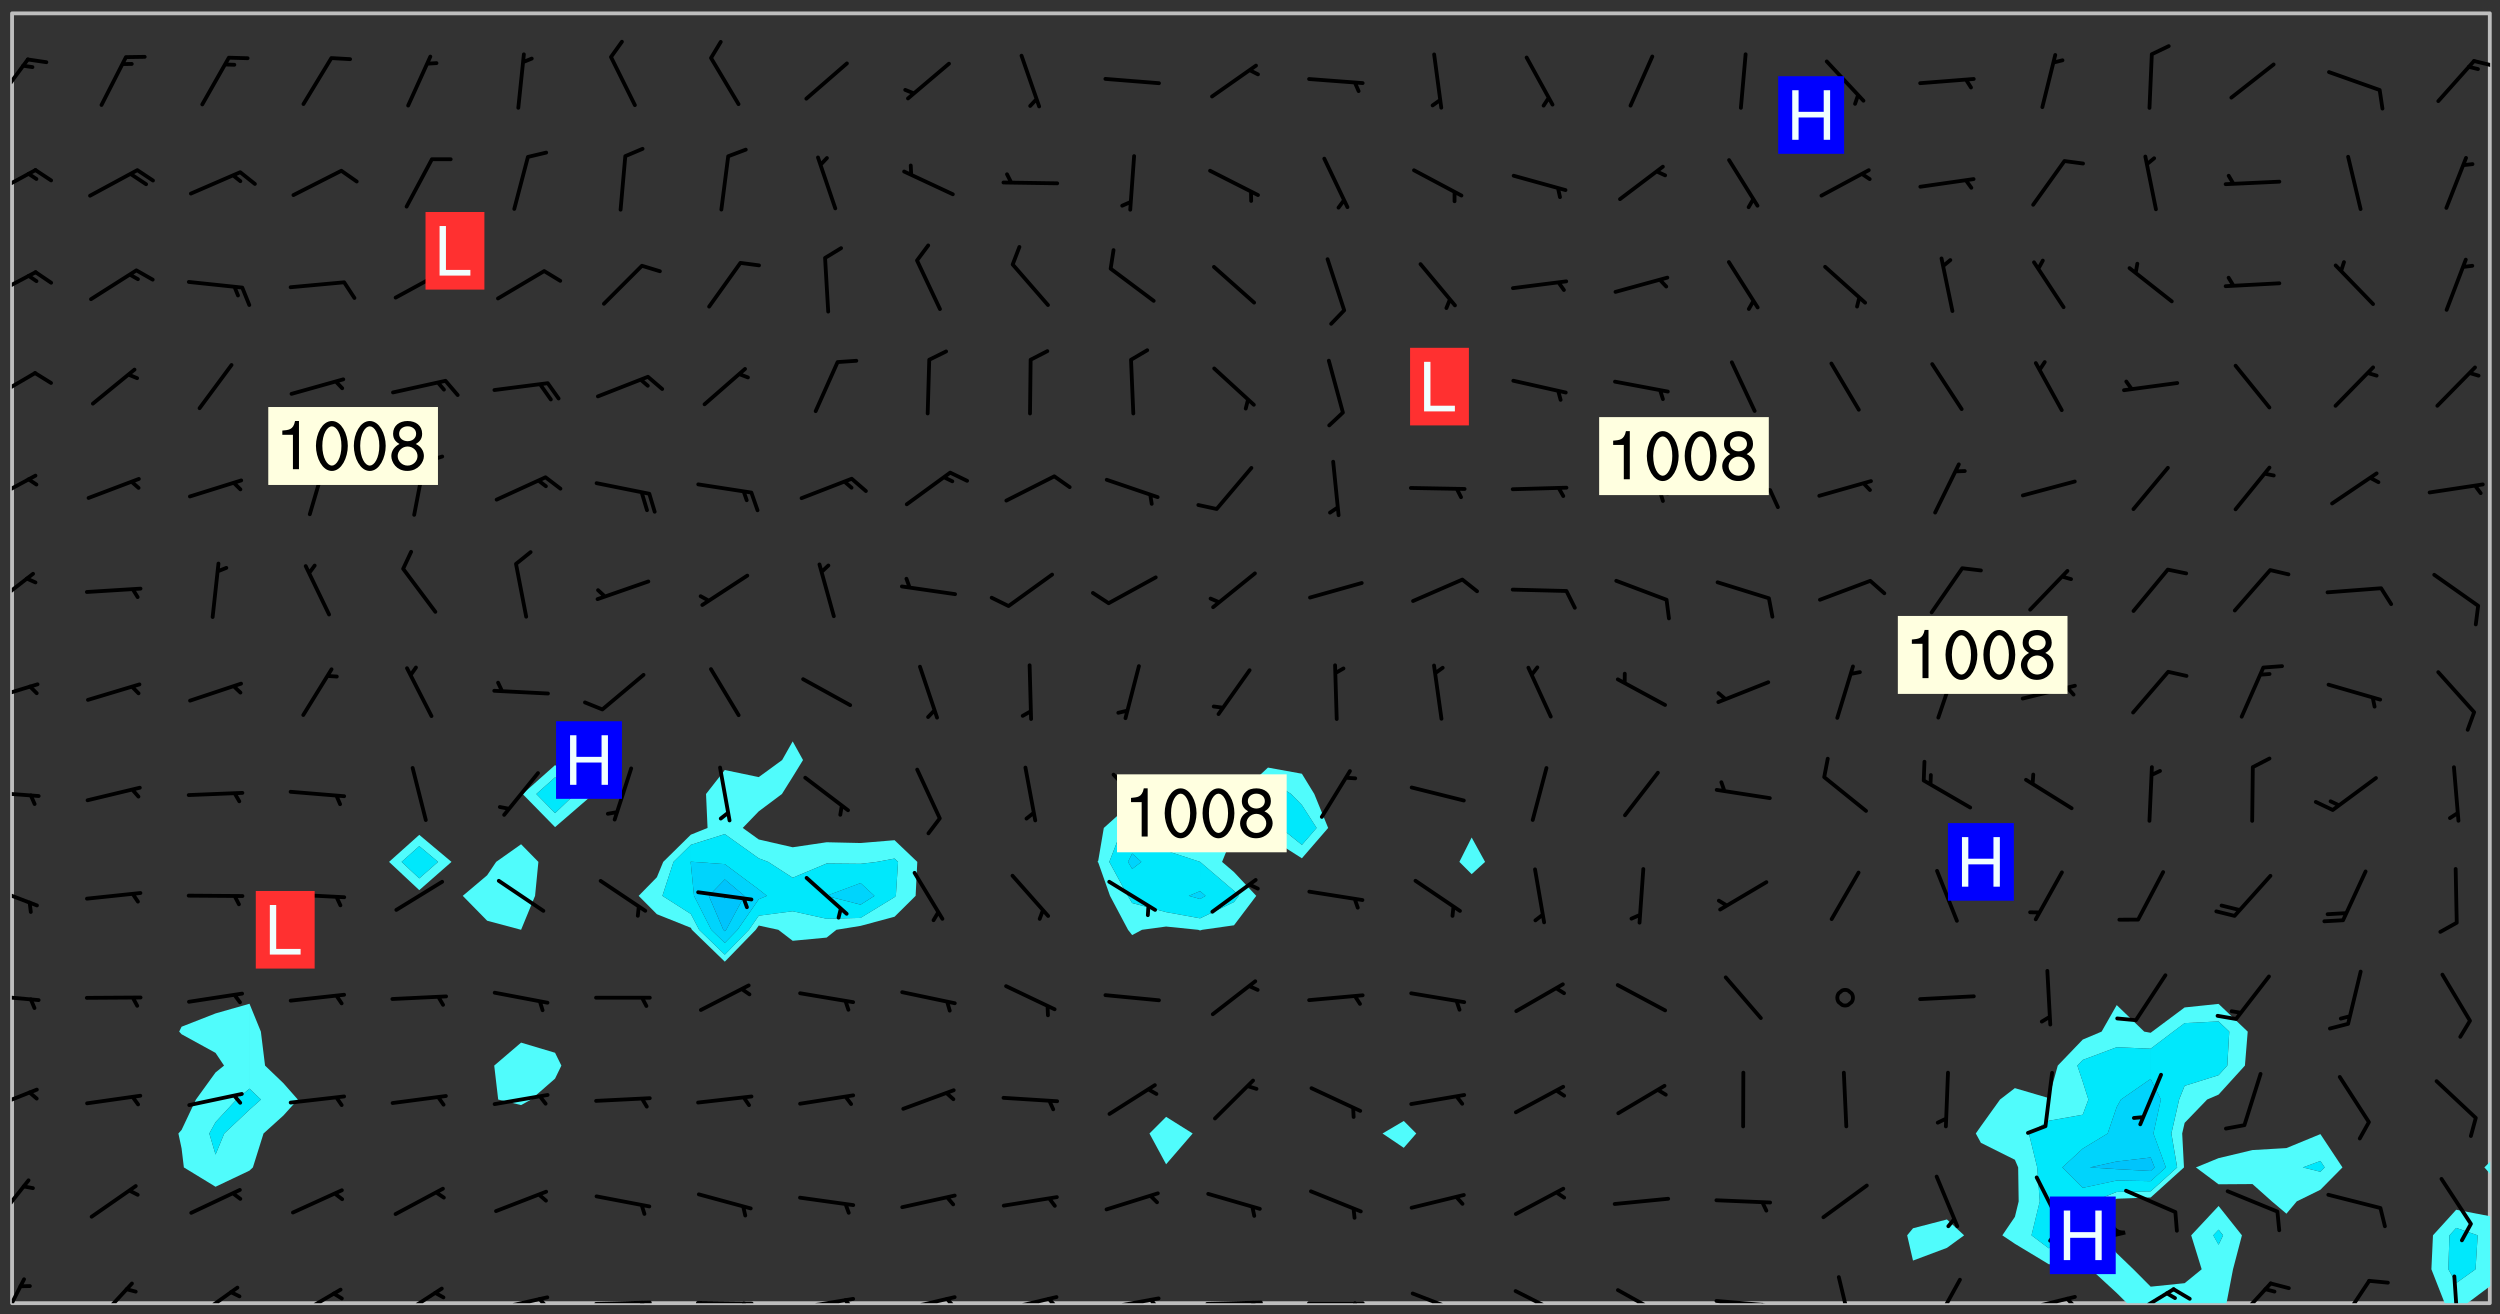 <svg xmlns="http://www.w3.org/2000/svg" role="img" xmlns:xlink="http://www.w3.org/1999/xlink" viewBox="142.45 309.95 326.84 171.84"><rect x="142.45" y="309.95" width="326.84" height="171.84" fill="#333333" stroke="none"/><defs><clipPath id="a"><path d="M144 311.672h1v168.656h-1zm0 0"/></clipPath><clipPath id="b"><path d="M144 311.672h324v168.656H144zm0 0"/></clipPath><clipPath id="c"><path d="M400 441h37v39.328h-37zm0 0"/></clipPath><clipPath id="d"><path d="M460 468h8v12.328h-8zm0 0"/></clipPath><clipPath id="e"><path d="M465 478h3v2.328h-3zm0 0"/></clipPath><clipPath id="f"><path d="M467 311.672h1V462h-1zm0 0"/></clipPath><clipPath id="g"><path d="M144 476h2v4.328h-2zm0 0"/></clipPath><clipPath id="h"><path d="M154 477h6v3.328h-6zm0 0"/></clipPath><clipPath id="i"><path d="M167 478h7v2.328h-7zm0 0"/></clipPath><clipPath id="j"><path d="M180 478h8v2.328h-8zm0 0"/></clipPath><clipPath id="k"><path d="M194 478h7v2.328h-7zm0 0"/></clipPath><clipPath id="l"><path d="M206 479h9v1.328h-9zm0 0"/></clipPath><clipPath id="m"><path d="M212 479h3v1.328h-3zm0 0"/></clipPath><clipPath id="n"><path d="M220 479h8v1.328h-8zm0 0"/></clipPath><clipPath id="o"><path d="M226 480h2v.328h-2zm0 0"/></clipPath><clipPath id="p"><path d="M233 480h8v.328h-8zm0 0"/></clipPath><clipPath id="q"><path d="M239 480h2v.328h-2zm0 0"/></clipPath><clipPath id="r"><path d="M246 479h9v1.328h-9zm0 0"/></clipPath><clipPath id="s"><path d="M252 479h2v1.328h-2zm0 0"/></clipPath><clipPath id="t"><path d="M260 479h8v1.328h-8zm0 0"/></clipPath><clipPath id="u"><path d="M266 479h2v1.328h-2zm0 0"/></clipPath><clipPath id="v"><path d="M273 479h8v1.328h-8zm0 0"/></clipPath><clipPath id="w"><path d="M279 479h2v1.328h-2zm0 0"/></clipPath><clipPath id="x"><path d="M286 479h9v1.328h-9zm0 0"/></clipPath><clipPath id="y"><path d="M292 479h2v1.328h-2zm0 0"/></clipPath><clipPath id="z"><path d="M300 479h8v1.328h-8zm0 0"/></clipPath><clipPath id="A"><path d="M306 480h2v.328h-2zm0 0"/></clipPath><clipPath id="B"><path d="M313 480h8v.328h-8zm0 0"/></clipPath><clipPath id="C"><path d="M319 480h2v.328h-2zm0 0"/></clipPath><clipPath id="D"><path d="M326 478h8v2.328h-8zm0 0"/></clipPath><clipPath id="E"><path d="M332 480h2v.328h-2zm0 0"/></clipPath><clipPath id="F"><path d="M340 478h8v2.328h-8zm0 0"/></clipPath><clipPath id="G"><path d="M353 478h8v2.328h-8zm0 0"/></clipPath><clipPath id="H"><path d="M366 479h9v1.328h-9zm0 0"/></clipPath><clipPath id="I"><path d="M372 480h2v.328h-2zm0 0"/></clipPath><clipPath id="J"><path d="M382 476h3v4.328h-3zm0 0"/></clipPath><clipPath id="K"><path d="M395 477h4v3.328h-4zm0 0"/></clipPath><clipPath id="L"><path d="M406 479h8v1.328h-8zm0 0"/></clipPath><clipPath id="M"><path d="M412 479h2v1.328h-2zm0 0"/></clipPath><clipPath id="N"><path d="M420 478h7v2.328h-7zm0 0"/></clipPath><clipPath id="O"><path d="M434 477h6v3.328h-6zm0 0"/></clipPath><clipPath id="P"><path d="M448 477h5v3.328h-5zm0 0"/></clipPath><clipPath id="Q"><path d="M463 476h2v4.328h-2zm0 0"/></clipPath><clipPath id="R"><path d="M144 464h3v7h-3zm0 0"/></clipPath><clipPath id="S"><path d="M144 452h4v4h-4zm0 0"/></clipPath><clipPath id="T"><path d="M144 439h4v2h-4zm0 0"/></clipPath><clipPath id="U"><path d="M144 425h4v4h-4zm0 0"/></clipPath><clipPath id="V"><path d="M144 413h4v2h-4zm0 0"/></clipPath><clipPath id="W"><path d="M144 399h4v3h-4zm0 0"/></clipPath><clipPath id="X"><path d="M144 384h4v6h-4zm0 0"/></clipPath><clipPath id="Y"><path d="M144 371h4v5h-4zm0 0"/></clipPath><clipPath id="Z"><path d="M144 358h4v5h-4zm0 0"/></clipPath><clipPath id="aa"><path d="M144 345h4v5h-4zm0 0"/></clipPath><clipPath id="ab"><path d="M144 331h4v5h-4zm0 0"/></clipPath><clipPath id="ac"><path d="M144 317h3v7h-3zm0 0"/></clipPath><clipPath id="ad"><path d="M465 317h3v2h-3zm0 0"/></clipPath><g id="ae" clip-path="url(#clip1)"><path fill="#fff" fill-opacity="0" fill-rule="evenodd" d="M0 0h1000v1000H0zm0 0"/><path fill="#d3d3d3" fill-opacity="0" fill-rule="evenodd" d="M162.152 355.867l-.234.293.059.234.117.172.176.234.293.348.113.059.117-.172.059-.234.176-.176.465-.176h.699l.234.293.289.816.059.176.176.23.352.234.699.699.172.176.234.348.234.41.289.582.41.465.23.234.234.176.117.23.176.293.172 1.164v.234l.059.289.059.117.117.117.348.41.117.172.176.176.176.234.117.172.172.352.059.234.234.406.234-.059-.176.176-.059.93h-.582l-.234-.113-.348.113-.117.117-.059.293-.059.176-.117.172-.465.293-.059.234-.059.113v.645l.059.172v.41l.059.059v.406l.059.406.117.176.059.059.23.641-.059.293v.699l-.059.582v.234l-.059.23-.055.352v1.922l.055.117h.426l-.367.117-.023.352.891 1.168 1.742.539 1.34.359v.539l.09.809.535.715 1.52.27.891-.086.09 1.164.535.18 1.16-.18 2.055-.984 1.16-.363 1.879-.176 1.695-.18-.18.719-1.516.086-1.25.09-.805.27-1.074.809.27.719.535.898-.18.625-.266.809.266 1.078.625.898.805.18 1.25-.18-.266.723.098.504.055.293v.172l.059.293v.406l.176.117.352.117h.406l.293-.176.113-.117.059-.117.117-.23.059-.176.352-.465.23-.176.176-.059.176.059.059.176.117.988.055.469.059.172.117.234.176.059.816.059h.289l.117.234.059.406.059.352v1.105l.117.293.117.348.289.699.176.352.582.754.352.176.172.059.469.234.641.465.348.234.293.176.293.055.23.062.816.348.293.176.113.172.352.352.117.176.523.641v.289l.059.352v.348l.059.352.059.289.117.059.172.059h.176l.582.234.176.117.176.289.176.234.113.234.293.23.117.117v.41l.059.055.289.234.234.117.059.117.117.172.059.117.23.234.059.176.234.059.117.059-.117.113-.059.117v.117l-.117.293-.117.289v.582l.176.117.117.059.059.117.117.117.113.059.176.348.059.352.059.406v.176l-.059.176-.117.699v.172l.117.176.293.293h.406l.176.117.117.172.117.293v.234h-.527l-.23-.234h-.234l-.176.059-.059.699.059.348.117.176.176.41.117.23.289.469.176.055h.523l.234.059.758.641.059.293v.234l.059.059.23.348v.352l-.117.172v.293l.293.289.293.176.172.059.293.176.293.117.582.406.289.234.293.176.219.16.016.012.23.176.641.523.176.234.117.176.176.176.113.172v.641l.117.176.469.117.582.117.234.059.23.113.293.117.113.059.586.352.289.172.176.062.176.055.176.059.699.352.289.176.234.055.289.176.234.117.641.406.293.117.172.059.234.059.41.059.23.059.234.117.059.172-.41.176.469.059.059.293.113.234.176.055.234.059.176.059.406.117.641.234.117.172.059.234v.176l-.059.117-.059.406.234.234.117.059.348.117.641.23.176.117.289.117.176.176.234.465.582 1.105.176.176.348.176.176.117.352.117 1.047.523.234.059.465.113.293.059.465.176.758.582.234.234.348.465.176.176.289.234.816.699.293.176.289.289.293.176.293.289.695.641.176.176.293.234.289.234.469.289.641.582.348.234.234.293.348.348.352.465.934.992.348.406.117.176.234.059.113.117.645.176.23.113.234.059.293.176.23.117.934.699.406.406.234.176.406.176.234.117.816.348.348.234.234.117.293.289.23.117.758.352.352.172.23.059.293.117.234.059.871.176h.816l.469.23.172.059.875.699.465.117.293.059.176.059.23.059.469.059.348.059.352.059.406.059h.293l.172.059v.23l.176.176h.293l.348.059.352.059.699.117h.641l.465-.234.293-.176.172-.117.41-.172.289-.176.934-.465.469-.293.523-.293.465-.172.465-.176 1.051-.465.289-.117.41-.117.289-.117.527-.176 1.516-.699.582-.348.289-.059.293-.059.348-.117.875-.23.352-.117h.113l.234-.059.875-.234.234-.059h.812l.352-.059.816-.117.172-.059.352-.055.293-.059.23-.059.816-.176.176-.059h.348l.234-.059.465-.117.758-.172.234-.059h.348l.41-.117.289-.059 1.285-.059h.289l.41-.059.23-.059h.176l.875-.117h.406l.41-.117h.348l.352-.113.871-.059h1.75l1.047.289.41.117.289.117.352.117.289.117 1.051.172.289.059h.293l.293.059.172.059.41.059.172.059.117.059h.117l.117.059.352.059h.113l.41.066 1.922.395 1.926.395 1.52.449 1.695.719 2.145.805 1.605-.719 1.43-.805 1.16-1.078 1.25-.449 3.035-.719 1.875-.359 2.145-1.348 2.234-1.254 2.5-1.258 1.695-.449 1.785-.18 1.16-.27.625.539 1.34-.27.715-.988.984-1.344.445-.18.805-.359 1.875-.539 1.785-.449 1.25-.27 1.16-.09 1.699-.09 1.961-.27 1.25-.09h.539l.625-.09h.891l2.145-.18 2.41-.18 2.59-.09 1.695.18 1.609.09 1.43.359 1.16.719 1.875.988 1.16 1.527.266.715.629.09.355.898.535.539.535 1.527 1.074.359h.535l-.805.535.09 1.707.715 2.695.891.805.895.988.715 1.258 1.785.539 1.52-.18.355 1.344 1.609-.805.98-.539.27.27.316-.215.219-.145.801.449.449-.359h.355l.535-.27.539-.719.535-.27.625-.988 1.16.449.84.371 1.395.617 1.695-.18h1.605l1.785.09.18-1.707.535-1.344.805.27.492.848.402.406-.09.539v.359l.715.449.711-.27h1.43l.359.988.445 1.258.715 1.344 1.25.629 1.695.629.715-.18.18-.539.98-.09.449.359.086 1.258-.266.629-.535.18v.539l.715.984.266.539.984.988.801 1.078-.266.359-.09.898-.625 2.332-.355 2.066-.09 1.793-.18.719-.09.539v1.438l-.98 1.883-.359 1.707-.535.898-.805 1.168-.266.539 2.055 1.254.086.359-.355.539-.09-.18v.809l.09 1.438-.445.715-1.074.094-.266.715.535.898.805.719 1.16.809 1.34.27.445.359-.355.449-1.789-.09-1.25-.449-.715-.719-.625-.09-.176 3.59-.188 1.309h89.359V311.703h-55.27v49.082l.762.125 3.289.543 2.023 2.836v2.754l2.352.332 2.348.332h4.051l-1.379 4.16-2.023.707-2.023.703-.543.344-2.594 1.617-.188.117-2.023-2.078-.73-2.742-2.672-2.078-1.375-3.5-.066-.082-1.957-2.672 2.75-1.418v-49.082H294.422v91.414l.117.031.133.012.074.074.105.047.09.059.086.059.09.059.297.297.059.09.031.117.027.117.016.137-.031.117-.059.09-.059.086-.043.105-.047.102-.027.121v.145l.176.27.148.148.074.086.074.074.043.105.062.09.059.086.043.105.059.09.047.102.043.105.059.086.117.18.074.074.062.086.059.09.043.105.059.09.059.086.062.09.059.09.043.102.117.18.074.074.059.086.074.074.09.059.105.047h.148l.133-.016.133.016.102-.047.074-.074.047-.102-.016-.133v-.148l-.047-.105-.027-.117-.047-.102-.027-.121-.043-.102-.062-.09-.043-.102-.043-.105-.031-.117-.016-.133-.012-.137.086-.059.059-.086.121-.031.043.105.016.133v.117l.059.102.059.09.09.059.148.148.059.09.043.105-.012.102.086.059.105.047.086.059.09.059.074.074-.117.027-.105.047-.086.059-.074.074-.059.09-.062.086-.027.121-.047.102-.043.105-.031.117-.012.133-.016.133v.148l.027.117.047.105.043.102.059.09.074.074.09.059.074.074.09.059.059.09.043.105.047.102.117.031.133.016h.148l.117-.031.105.043.043.105.047.102.027.121L299.5 410l.027.117.031.121.027.117.105.043.102.047.133-.016.148.148.062.086.074.074.07.074.09.062.105.043.102.043.117.031.137.016.117-.031.074-.074.027-.117-.012-.133-.031-.121-.027-.117.043-.105h.117l.09.062.117.027h.148l.133.016h.148l.133.016.133-.016h.148l.133-.016.133-.012.137.012.117-.027.133-.016.191-.059-.059.176-.016.133-.027.121-.016.133-.059.086-.133.016-.105.047-.105.043-.117.031-.117.027-.266.031h-.148l-.133.016-.074.074.059.086.148.148.117.18.074.07.09.062.09.059.086.059.09.059.102.043.105.062.105.043.086.059.105.047.102.043.18.117.059.09-.043.102-.047.105.016.133.223.223.059.09.043.102.031.121.043.102.016.133.031.117.012.137.031.117.148.148.102.043.105.043.117.031.133.016.137.016h.117l.117-.031.09-.059.043-.105.047-.102.043-.105.031-.117.012-.133v-.148l-.012-.133-.016-.133-.031-.117-.043-.105-.047-.105-.043-.102-.043-.105-.016-.133.016-.133.027-.117.031-.117.027-.121.047-.102.09-.059.086-.062.074-.074.09-.059.223-.223.059-.086.074-.074.117-.18.059-.086v-.148l-.074-.074-.102-.047-.105-.043-.102-.043-.059-.09-.047-.105-.027-.117.09-.059.117-.031.102-.043.18-.117.148-.148.012-.133-.012-.105-.09-.059-.133.016h-.148l-.133.016-.133-.016-.121-.031-.086-.059-.074-.074-.059-.09-.062-.086-.117-.18-.059-.086.031-.121.086-.059.121-.031.059-.086v-.121l-.031-.117-.059-.09-.059-.086-.047-.105-.027-.117-.016-.133.059-.09.074-.074.09-.059.117-.18.074-.074.059-.086.148-.148.121-.031.133-.016.133.016.074.074.043.105.016.133-.031.117-.117.031-.133.012-.148.148-.043.105-.047.102-.027.121-.031.117v.148l.031.117.043.105.059.09.074.07.074.074.117.031.121.027.117-.027.133-.016h.117l.09.059.074.074.047.105.059.086.102.047.133.016.105.043.086.059-.012.105-.074.074-.18.117-.059.09-.09.059-.07.074-.074.074-.062.09-.027.117-.016.133.016.133-.016.133v.148l.016.133.027.117.031.121.074.074.09.059.086.059.09.059.117.031v.086l-.102.047-.09.059-.266.031-.117.027h-.148l-.105.043-.102.047-.059.09-.062.234-.012.133-.031.121-.016.133v.293l-.012.133.012.137.016.133.133.016.133.012.121.031.086.059.074.074.047.105.043.102.016.133v.445l-.016.133v.445l.031.266.027.117.016.133.031.117.086.211.031.266v.148l-.031.117-.027.117-.031.121-.027.117-.031.117-.031.121-.012.133-.016.133.09.059.117-.031.102.016.047.105-.031.266v.441l-.043.105-.047.105-.043.102-.043.105-.059.086-.031.121-.043.117-.031.117-.016.133.016.133.059.09.105.047.086.059.059.086-.012.137-.031.117-.043.102v.445l-.016.133v.148l-.031.117-.043.105-.027.117-.047.105-.043.102-.031.121-.027.117-.031.133-.031.117-.027.117-.043.105-.031.117-.031.121-.012.133-.016.133v.297l.027.117v.148l.047.398.027.117.059.09.121.031h.148l.133-.016.059.09v.117l-.059.09-.09.059-.102.043-.105.047-.09.059-.086.059-.137.016-.117-.031-.133-.016-.102.047-.062.086-.012.137-.016.133-.031.117-.027.117-.016.133-.031.121v.297l.016.133.031.117v.148l.012.133v.148l-.027.117-.047.102-.027.121-.031.117-.059.09-.074.074-.102.043-.105.047-.117.027-.121.031-.102-.047.059-.086.105-.047.027-.117.031-.117.027-.121.031-.117v-.148l.016-.133-.031-.117-.043-.105-.105.016-.074.074-.102.043-.09.062-.074.074-.043.102-.016.133-.031.117L304.25 426l-.031.117-.027.117-.031.121-.027.117-.031.117-.043.105-.09.059h-.09l-.117-.031-.031-.086.016-.137-.031-.117v-.148l-.012-.133v-.148l-.062-.234-.027-.121-.043-.102-.047-.105-.059-.086-.059-.09-.043-.105-.062-.086-.148-.148-.07-.074-.105-.047-.105-.043-.102-.043-.297-.297-.09-.074-.086-.059-.105-.043-.09-.062-.086-.059-.105-.043-.09-.059-.086-.062-.074-.07-.105-.047-.086-.059-.105-.043-.09-.062-.102-.043-.105-.043-.086-.059-.105-.047-.105-.043-.102-.047-.09-.059-.102-.043-.105-.043-.09-.062-.117-.027-.133-.016-.133.016H299.75l-.133.016-.117-.031-.09-.059-.074-.074-.09-.059-.102-.047h-.148l-.121-.027-.102-.043-.074-.074-.117-.18-.09-.059-.102-.043-.09-.062-.105-.043-.09-.059-.086-.059-.105-.047-.059-.086-.059-.09-.043-.105-.047-.102-.074-.074-.086-.059-.074-.074-.09-.059-.223-.223-.043-.105-.031-.266.105-.043h.145l.105.043.074.074.09.059.086.059.105.047.09.059.148.148.07.074.148.148.062.086.074.074.086.059.074.074.09.062.09.059.086.059.27.176.102.047.105.043.102.043.047-.074.059-.086.074-.074.07-.074.105.043.074.074.059.09.043.102.047.105.043.105.121.027.117-.027.074-.09.043-.105.059-.09.074-.074.105-.043.117-.027.133.012.09.059.148.148.059.09.043.105.047.102.043.105.043.102.105.047.105.043.133.016.086-.059.059-.09.074-.074.105-.043.117.027.105.047.102.043.105.043.102.047.18.117v.117l-.016.133.016.133.016.137.059.086.102.047.121.027.117.031h.148l.117-.031.059-.09.18-.117.059-.09.074-.074.059-.086.117-.18.18-.117.117.031.09.059.043.074-.016.133v.117l.09.059h.148l.133-.016.133-.012.266-.031.105-.043.117-.031.121-.027.074-.074.07-.074.062-.09-.016-.105-.047-.102-.102-.043-.105-.016-.117.027-.266.031h-.148l-.074-.074-.09-.059-.117-.031-.117-.027-.133-.016h-.148l-.133.016h-.297l-.105-.047-.148-.148-.043-.102-.059-.09.223-.223.086-.059.105-.043.117-.031.133-.016.133.016.137.016.102.043.133-.012.09-.062.102-.043.062-.09-.047-.102-.09-.059-.117-.031-.102-.043-.059-.09-.062-.09v-.117l.016-.133.105-.047.074-.07v-.121l-.09-.059-.031-.117.09-.059.074-.074.043-.105.059-.09.047-.102.016-.133v-.148l-.047-.105-.043-.102-.09-.059-.133-.016-.102-.043-.137-.016-.117-.031h-.445l-.133-.016-.133-.012-.133-.016-.117-.031h-.148l-.133-.016-.133-.012-.266-.031-.121-.043-.086-.059-.074-.074v-.148l.012-.133.105-.047.102-.043.133-.016h.152l.133-.016h.293l.121.031.102.043.09.059.234.062.121-.047.09-.059.102-.043.133-.016.105.043.102.047.133.012.121-.027h.145l.121-.031.117-.027.105-.047.074-.074.086-.059.148-.148.059-.086.047-.105.027-.117.016-.105-.102-.043-.09-.059-.117-.031-.105-.043-.09-.062-.074-.086-.074-.074-.102-.043-.105-.047-.102-.043-.059-.09-.047-.102-.086-.211-.062-.086-.059-.09-.074-.074-.086-.059h-.27l-.117.031-.09.059-.102.043-.133.016-.105-.016-.027-.117-.062-.09-.117-.031-.102-.043-.148-.148-.031-.117-.016-.105.074-.074.18-.117.117-.027.117-.031.137.016.102.043.105.043.102.047.105.043.117.031.133.016.117.027.133.016.105-.016.09-.059-.074-.074-.105-.043-.074-.074-.074-.09-.148-.148-.086-.059-.09-.059-.074-.074-.09-.059-.102-.047-.121-.027-.102-.047-.105-.043-.117-.031-.102-.043-.121-.031h-.148l-.117.031-.105.043-.086.062-.18.117-.086.059-.09.059-.105.047-.086.059-.105.043-.102.043-.105.047-.074.074-.059.09-.059.086-.047.105-.059.086-.074.074-.133-.012-.117-.031h-.117l-.074.074-.09.059-.074.074-.09.059-.086.059-.105.047-.102.043-.137.016-.102-.043-.148-.148-.105-.047h-.086l-.105.047-.102.043-.121.031-.117-.031-.074-.074v-.117l.031-.121.074-.07.059-.09.074-.074.117-.031.105-.043h.293l.133-.016.137-.016.102-.043.09-.059.102-.047.09-.059.133-.012.09.059.133.012.09-.059.086-.059.105-.043.09-.059.086-.062.09-.059.148-.148.059-.086.059-.09.105-.043.133-.016.117.027.121.031.059-.059.059-.09.031-.266.027-.117.105.012.133.016.102-.043.09-.059.059-.09.074-.074.059-.09.047-.102.012-.133-.012-.133-.047-.105-.148-.148-.059-.09-.059-.086-.043-.105v-.445l.016-.133v-.148l.012-.133-.059-.059-.09.059-.102-.043-.18-.117-.086-.059-.062-.09-.059-.09-.074-.074-.086-.059-.121.031-.102.012-.105.047-.086.059-.105.043-.148.148-.09.059-.086.059-.09.062-.105.043-.133.016v-.121l.105-.043.117-.031.074-.07.043-.105v-.148l-.027-.117-.148-.148-.133-.016h-.148l-.117.031-.105.043-.102.043-.09.062-.117.027-.074-.074.012-.133-.043-.102-.043-.105-.09-.059-.117.027-.121.031-.117.031-.102.043-.121.031-.102.043-.105.043-.09.059-.102.016v-.117l.016-.133-.059-.09-.074.043-.148.148-.059.09-.074.074-.047.105-.043.102-.074.074-.059.09-.074.074-.059.086-.074.074-.09.062-.074.07-.074.074-.102.016-.133.016-.105-.043v-.121l.148-.148.043-.102.059-.09.047-.102.043-.105.059-.09.031-.117.043-.102.031-.121.027-.117.047-.105.043-.102.043-.105.074-.07.09-.062.09-.059.102-.043h.297l.266-.031.105-.043-.074-.074-.117-.031-.105-.043-.09-.059-.102-.047-.09-.059-.102-.043-.105-.043-.09-.062-.086-.059-.105-.043-.102-.043-.121-.031-.117-.031-.102-.043L297.5 410.25l-.102-.043-.09-.059-.043-.105-.016-.133.102-.043.133-.016.137.016.133-.016.102-.043.059-.09.016-.105-.09-.059-.074-.074-.102-.043-.09-.059-.148-.148-.043-.105-.016-.133v-.293l-.059-.09-.09-.059-.074-.074-.043-.105-.031-.117-.059-.09-.074-.074-.117-.027-.074-.074-.09-.059-.09-.062-.086-.059-.074-.074-.059-.086-.047-.105-.086-.059-.148-.148-.195-.059-.133.016-.102.043-.074.074-.047.102-.043.105-.059.09-.059.086-.297.297-.09.059h-.086l-.062-.086-.043-.105.031-.117.059-.09.027-.117-.012-.133-.09-.062-.105.047-.117.027-.117.031-.27.176-.102.047-.117.027-.105.047-.09.059-.102.043-.059-.086-.047-.105.016-.133.047-.105.07-.074.074-.07.059-.09v-.148l-.043-.105h-.238l-.102.047-.031.117-.027.117-.031.121-.074.043-.133.016-.074-.047-.043-.102-.043-.105-.047-.102-.043-.105-.121.031-.102.043-.133.016-.117.031-.105.043-.09.059-.102.047-.121.027-.133.016-.102-.043-.059-.09-.047-.105-.043-.102-.043-.105v-.117l.059-.09.086-.059.18-.117.102-.047.105-.043.105-.059.102-.043.09-.062.102-.043.105-.059.102-.047.09-.059.105-.043.102-.043.09-.062.102-.043.137-.016.117.031.102.043.121.031.102.043.105.047.102.043.105.043.102.047.105.043.102.043.105.047.086.059.105.043.117.031.105.043.102.047.09.059.105.043.102.043.105.047.117.027.102.047.121.027h.148l.086-.059.016-.102.059-.09-.027-.117-.074-.074-.117-.18-.074-.074-.09-.074-.18-.117-.086-.059-.105-.043-.102-.047-.27-.176-.059-.09-.074-.074-.059-.09-.043-.102-.031-.117-.016-.137v-.562l-.012-.133-.016-.133-.031-.117-.016-.133-.012-.133-.031-.121-.223-.223-.059-.086-.016-.105.031-.117.133-.016v-91.414H172.992v1.453l-.059.234-.352 1.051-.172.523-.117.348-.176.41-.117.172-.234.293-.23.059h-.352l-.117.059-.23.406v.293l.117.176.23.23.117.234.641.758.293.465.176.234.23.352.234.348.641.816.176.465.172.41.117.695.176.469.117 1.398.059.465v.875l.117 1.047v4.781l-.059.465-.352 1.281-.176.523-.113.41-.352.93L172.934 336l-.234.582-.117.176-.172.348-.176.406-.352.816-.059.293-.113.293-.117.289-.059.176-.117.875-.059.406-.059.117-.059.176-.059.172-.23.527-.117.172v.234l-.117.234-.059.172-.176.586v.289l-.059.176v.293l-.059.113-.059.527v.172l-.055.234v2.621l-.176.816-.117.176-.176.234-.117.172-.113.234-.586.934-.23.289-.293.465-.176.234-.289.352-.352.699-.113.23-.176.41-.176.23-.406.527-.816.699-.293.172-.289.234-.176.117-.176.176-.523.406-.527.176-.172.176-.234.055-.641.176h-.758m12.211 31.023l-1.074.449.359.895 1.25-.715.445-.539-.98-.09"/><path fill="#d3d3d3" fill-opacity="0" fill-rule="evenodd" d="M201.508 416.598h-.895l.449.629.98.359.805-.09.445-.988-.176.09-.715-.355-.895.355m154.621 59.07l-.059-.523v-.293l.113-.293.059-.23.469-.469h.113l.117-.113.117-.059h.176l.234-.059h.348l.234.059.117.059.23.172.059.176.117.582v.293l-.117.176-.172.289-.176.176-.527.523-.23.234-.117.059h-.176l-.117-.059-.406-.293-.176-.117-.117-.059-.059-.113-.055-.117m6.641-10.957l-.059-.172v-1.109l.059-.172.176-.059.172-.059h.176l.234-.059.117.059.059.699-.059.172-.117.176-.117.059-.234.523-.113.059h-.234l-.059-.117m9.613-14.391l-.117-.176v-.699l.293-.875.117-.172.176-.352.113-.23.117-.293.352-.758.117-.23.172-.234h.176l.117-.059h.641l.117.059.234.234.172.113.352.293.117.117.113.176v.113l.117.059.117.117v.699l-.059.176v.23l-.059.176-.348 1.051-.117.23-.117.234-.117.059-.23.234-.641.289h-.875l-.41-.117-.641-.465"/><path fill="none" stroke="#bebebe" stroke-linecap="round" stroke-linejoin="round" stroke-miterlimit="10" stroke-width=".5" d="M467.957 311.695H144.027v168.625h323.93v-168.625"/><g clip-path="url(#a)"><path fill="#fff" fill-opacity="0" fill-rule="evenodd" d="M144 475.891v4.438h.004H144V311.672h.004H144v164.219"/></g><g clip-path="url(#b)"><path fill="#fff" fill-opacity="0" fill-rule="evenodd" d="M144.004 480.328V311.672h31.062v129.504l-4.438 1.266-4.438 1.738-.316.641.316.344 4.438 2.434 1.113 1.664-1.113.898-2.562 3.539-1.875 3.969-.418.469.418 1.957.297 2.48 4.141 2.527 4.438-2.109.445-.418 1.391-4.438 2.605-2.355 1.875-2.082-1.875-2.129-2.406-2.309-.547-4.441-1.488-3.645v-129.504h22.195v107.422l-3.949 3.535 3.949 3.695 4.215-3.695-4.215-3.535V311.672h13.312v108.652l-3.262 2.305-1.176 1.75-3.188 2.691 3.188 3.25 4.438 1.188v14.75l-3.512 3.004.52 4.438 2.992.727 1.312-.727 3.129-2.734.828-1.703-.828-1.676-4.441-1.328v-14.75l1.828-4.438.434-4.441-2.262-2.305V311.672h4.441v98.305l-4.242 3.777 4.242 4.332 4.438-3.832.414-.5-.414-.398-4.438-3.379v-98.305h31.066V406.875l-1.379 2.441-3.059 2.23-4.438-.926-2.453 3.133.199 4.438-2.188.883-3.609 3.555-.828 2.008-2.383 2.434 2.383 2.398 4.438 1.777.141.262 4.301 4.168 4.051-4.168.387-.555 2.555.555 1.883 1.438 4.438-.418 1.273-1.02 3.164-.512 4.441-1.195 2.754-2.73.219-4.441-2.973-2.836-4.441.371-4.438-.102-4.438.656-4.438-1.02-2.094-1.508 2.094-2.168 3.031-2.27 1.406-2.238 1.352-2.199-1.352-2.441v-95.203h62.137v98.629l-3.707 3.453-.73 3.758-.492.68-3.945 1.766-4.441-.98-.844-.785-3.594-3.328-3.707 3.328-.73 4.289-.094.148.094.07 1.543 4.371 2.355 4.438.539.691 1.289-.691 3.148-.426v24.879l-2.176 2.176 2.176 4.027 3.473-4.027-3.473-2.176v-24.879l4.191.426.25.086.285-.086 4.152-.59 2.91-3.848-2.91-3.109-1.559-1.332 1.559-3.852 4.438.566 4.438 2.816 3.434-3.969-1.812-4.438-1.621-2.648-4.438-.805v-98.629h17.754V456.5l-2.777 1.637 2.777 1.875 1.633-1.875-1.633-1.637V311.672h8.875v107.77l-1.605 3.188 1.605 1.605 1.754-1.605-1.754-3.188V311.672h62.137V469.375l-4.438 1.152-.762.926.762 3.301 4.438-1.664 2.246-1.637-2.246-2.078V311.672h48.824v146.547l-4.438 1.828-4.441.258-4.438 1.059-2.957 1.211 2.957 2.207 4.438-.031 2.535 2.266 1.906 1.609 1.348-1.609 3.09-1.52 2.887-2.922-2.887-4.355V311.672h22.188v150.156l-.75.746.75.82v5.562l-4.434-.848-3.035 3.344-.207 4.438 1.742 4.438h-28.539l.855-4.438 1.164-4.438-3.051-3.836-3.582 3.836 1.371 4.438-2.227 1.816-4.438.457-2.262-2.273-2.176-2.094-1.93-2.344 1.066-4.438.863-.348 4.438-.164 4.352-3.93-.234-4.438.32-1.387 2.941-3.051 1.496-.645 3.445-3.793.363-4.441-3.809-3.625-4.438.465-4.238 3.16-.199.152-.84-.152-3.598-3.469-1.977 3.469-2.465 1.039-3.266 3.402-1.172 4.25-4.438-1.305-1.938 1.492-2.5 3.484-.668.953.668 1.223 4.438 2.215.426 1 .066 4.441-.492 2.016-1.645 2.422 1.645 1.105 4.438 2.676 4.438-.137 1.07.793 3.371 3.105 1.344 1.332H144.004"/></g><path fill="#50fcfc" fill-rule="evenodd" d="M166.191 460.094l-.418-1.957.418-.469 1.875-3.969 2.562-3.539 1.113-.898-1.113-1.664-4.438-2.434-.316-.344.316-.641 4.438-1.738 4.438-1.266v11.098l-1.699 1.426-2.738 2.957-.816 1.48.816 2.758 1.141-2.758 3.297-3.105 1.496-1.332-1.496-1.426v-11.098l1.488 3.645.547 4.441 2.406 2.309 1.875 2.129-1.875 2.082-2.605 2.355-1.391 4.438-.445.418-4.438 2.109-4.141-2.527-.297-2.48"/><path fill="#00e8fc" fill-rule="evenodd" d="M170.629 460.895l-.816-2.758.816-1.48 2.738-2.957 1.699-1.426 1.496 1.426-1.496 1.332-3.297 3.105-1.141 2.758"/><path fill="#50fcfc" fill-rule="evenodd" d="M197.262 426.324l-3.949-3.695 3.949-3.535v1.473l-2.309 2.062 2.309 2.16 2.461-2.16-2.461-2.062v-1.473l4.215 3.535-4.215 3.695"/><path fill="#00e8fc" fill-rule="evenodd" d="M197.262 424.789l-2.309-2.16 2.309-2.062 2.461 2.062-2.461 2.16"/><path fill="#50fcfc" fill-rule="evenodd" d="M206.137 430.32l-3.188-3.25 3.188-2.691 1.176-1.75 3.262-2.305 2.262 2.305-.434 4.441-1.828 4.438-4.438-1.188m1.445 23.379l-.52-4.438 3.512-3.004 4.441 1.328.828 1.676-.828 1.703-3.129 2.734-1.312.727-2.992-.727m7.434-35.613l-4.242-4.332 4.242-3.777v1.598l-2.449 2.18 2.449 2.5 2.621-2.5-2.621-2.18v-1.598l4.438 3.379.414.398-.414.5-4.438 3.832"/><path fill="#00e8fc" fill-rule="evenodd" d="M215.016 416.254l-2.449-2.5 2.449-2.18 2.621 2.18-2.621 2.5"/><path fill="#50fcfc" fill-rule="evenodd" d="M228.328 429.469l-2.383-2.398 2.383-2.434.828-2.008 3.609-3.555 2.188-.883-.199-4.438 2.453-3.133v8.375l-4.441 1.402L230.5 422.629l-1.449 4.441 3.715 2.367 1.086 2.07 3.355 3.25 3.156-3.25 1.281-1.844 4.438-.582 4.438.984 4.438-.113 4.441-2.711.172-.172.285-4.441-.457-.434-2.316.434-2.125.254-4.438-.043-4.438 1.863-3.211-2.074-1.227-.465-4.438-3.168v-8.375l4.438.926 3.059-2.23 1.379-2.441 1.352 2.441-1.352 2.199-1.406 2.238-3.031 2.27-2.094 2.168 2.094 1.508 4.438 1.02 4.438-.656 4.438.102 4.441-.371 2.973 2.836-.219 4.441-2.754 2.73-4.441 1.195-3.164.512-1.273 1.02-4.438.418-1.883-1.438-2.555-.555-.387.555-4.051 4.168-4.301-4.168-.141-.262-4.438-1.777"/><path fill="#00e8fc" fill-rule="evenodd" d="M232.766 429.438l-3.715-2.367 1.449-4.441 2.266-2.23v2.207l-.023.023.023.234.418 4.207 2.25 4.438 1.773 1.715 1.668-1.715 2.77-3.992 1.062-.445-1.062-.844-4.438-3.305-4.105-.293-.336-.023v-2.207l4.441-1.402 4.438 3.168 1.227.465 3.211 2.074 4.438-1.863 4.438.043v2.516l-4.438 1.656-.02.016.02.008 4.438 1.141 1.816-1.148-1.816-1.672v-2.516l2.125-.254 2.316-.434.457.434-.285 4.441-.172.172-4.441 2.711-4.438.113-4.438-.984-4.438.582-1.281 1.844-3.156 3.25-3.355-3.25-1.086-2.07"/><path fill="#00d4fc" fill-rule="evenodd" d="M232.766 422.863l-.023-.234.023-.023.336.023 4.105.293v1.996l-2.09 2.152 1.898 4.438.191.184.18-.184 2.379-4.438-2.559-2.152v-1.996l4.438 3.305 1.062.844-1.062.445-2.77 3.992-1.668 1.715-1.773-1.715-2.25-4.438-.418-4.207"/><path fill="#00c4fc" fill-rule="evenodd" d="M237.016 431.508l-1.898-4.438 2.09-2.152v1.992l-.152.16.152.363.184-.363-.184-.16v-1.992l2.559 2.152-2.379 4.438-.18.184-.191-.184"/><path fill="#00b8fc" fill-rule="evenodd" d="M237.207 427.434l-.152-.363.152-.16.184.16-.184.363"/><path fill="#00d4fc" fill-rule="evenodd" d="M250.52 427.078l-.02-.008.02-.016 4.438-1.656 1.816 1.672-1.816 1.148-4.438-1.141"/><path fill="#50fcfc" fill-rule="evenodd" d="M286.027 422.699l-.094-.07.094-.148.73-4.289 3.707-3.328v2.188l-1.27 1.141-1.719 4.438 2.422 4.441.566.938 4.438 1.188 4.441.812 4.438-2.133.609-.805-.609-.652-4.434-3.789-.004-.004-4.441-1.457-3.207-2.977-1.23-1.141v-2.188l3.594 3.328.844.785 4.441.98 3.945-1.766.492-.68.73-3.758 3.707-3.453v1.496l-2.102 1.957 2.102 2.789 1.68 1.648 2.758 2.219 1.922-2.219-1.922-2.988-1.418-1.449-3.02-1.957v-1.496l4.438.805 1.621 2.648 1.812 4.438-3.434 3.969-4.438-2.816-4.438-.566-1.559 3.852 1.559 1.332 2.91 3.109-2.91 3.848-4.152.59-.285.086-.25-.086-4.191-.426-3.148.426-1.289.691-.539-.691-2.355-4.438-1.543-4.371"/><path fill="#00e8fc" fill-rule="evenodd" d="M289.898 427.07l-2.422-4.441 1.719-4.438 1.27-1.141v4.488l-.547 1.09.547.926 1.207-.926-1.207-1.09v-4.488l1.23 1.141 3.207 2.977 4.441 1.457v3.824l-1.48.621 1.48.41.715-.41-.715-.621V422.625l.004.004 4.434 3.789.609.652-.609.805-4.438 2.133-4.441-.812-4.438-1.188-.566-.938"/><path fill="#00d4fc" fill-rule="evenodd" d="M290.465 423.555l-.547-.926.547-1.09 1.207 1.09-1.207.926"/><path fill="#50fcfc" fill-rule="evenodd" d="M294.902 462.164l-2.176-4.027 2.176-2.176 3.473 2.176-3.473 4.027"/><path fill="#00d4fc" fill-rule="evenodd" d="M299.344 427.48l-1.48-.41 1.48-.621.715.621-.715.41"/><path fill="#00e8fc" fill-rule="evenodd" d="M308.219 416.543l-2.102-2.789 2.102-1.957 3.02 1.957 1.418 1.449 1.922 2.988-1.922 2.219-2.758-2.219-1.68-1.648"/><path fill="#50fcfc" fill-rule="evenodd" d="M325.973 460.012l-2.777-1.875 2.777-1.637 1.633 1.637-1.633 1.875m8.875-35.777l-1.605-1.605 1.605-3.188 1.754 3.188-1.754 1.605m57.699 50.52l-.762-3.301.762-.926 4.438-1.152 2.246 2.078-2.246 1.637-4.438 1.664"/><g clip-path="url(#c)"><path fill="#50fcfc" fill-rule="evenodd" d="M401.426 459.359l-.668-1.223.668-.953 2.5-3.484 1.938-1.492 4.438 1.305 1.172-4.25 3.266-3.402 2.465-1.039 1.977-3.469 3.598 3.469.84.152.199-.152 4.238-3.16 4.438-.465v2.293l-4.438.223-1.488 1.109-2.949 2.234-4.438-.195-4.441 1.664-.707.738.707 2.105.738 2.332-.738 1.984-4.438.789-2.605 1.664 1.09 4.438.336 4.441-1.082 4.438 2.262 1.699 3.109-1.699 1.328-1.625 1.348-2.812 3.094-1.238 4.438-.074 3.465-3.129-.754-4.438 1.012-4.438.715-1.789 4.438-1.391 1.145-1.258.258-4.441-1.402-1.332v-2.293l3.809 3.625-.363 4.441-3.445 3.793-1.496.645-2.941 3.051-.32 1.387.234 4.438-4.352 3.93-4.438.164-.863.348-1.066 4.438 1.93 2.344 2.176 2.094 2.262 2.273 4.438-.457 2.227-1.816-1.371-4.438 3.582-3.836v3.094l-.691.742.691 1.23.59-1.23-.59-.742v-3.094l3.051 3.836-1.164 4.438-.855 4.438h-13l-1.344-1.332-3.371-3.105-1.07-.793-4.438.137-4.438-2.676-1.645-1.105 1.645-2.422.492-2.016-.066-4.441-.426-1-4.438-2.215"/></g><path fill="#00e8fc" fill-rule="evenodd" d="M408.785 462.574l-1.09-4.438 2.605-1.664 4.438-.789.738-1.984-.738-2.332-.707-2.105.707-.738 4.441-1.664 4.438.195v3.949l-3.887 2.695-.551.98-1.184 3.457-3.258 1.98-2.668 2.457 2.668 2.668 4.441-.953 4.438.082 1.992-1.797-1.629-4.438.977-4.438-1.34-2.695v-3.949l2.949-2.234 1.488-1.109 4.438-.223 1.402 1.332-.258 4.441-1.145 1.258-4.438 1.391-.715 1.789-1.012 4.438.754 4.438-3.465 3.129-4.438.074-3.094 1.238-1.348 2.812-1.328 1.625-3.109 1.699-2.262-1.699 1.082-4.438-.336-4.441"/><path fill="#00d4fc" fill-rule="evenodd" d="M414.738 465.242l-2.668-2.668 2.668-2.457 3.258-1.98 1.184-3.457.551-.98 3.887-2.695v10.273l-4.438.523-3.516.773 3.516.227 4.438.238.516-.465-.516-1.297v-10.273l1.34 2.695-.977 4.438 1.629 4.438-1.992 1.797-4.438-.082-4.441.953"/><path fill="#00c4fc" fill-rule="evenodd" d="M419.18 462.801l-3.516-.227 3.516-.773 4.438-.523.516 1.297-.516.465-4.438-.238"/><path fill="#50fcfc" fill-rule="evenodd" d="M432.492 464.781l-2.957-2.207 2.957-1.211 4.438-1.059 4.441-.258 4.438-1.828v3.508l-2.293.848 2.293.57.562-.57-.562-.848v-3.508l2.887 4.355-2.887 2.922-3.09 1.52-1.348 1.609-1.906-1.609-2.535-2.266-4.438.031"/><path fill="#00e8fc" fill-rule="evenodd" d="M432.492 472.684l-.691-1.23.691-.742.59.742-.59 1.23m13.316-9.539l-2.293-.57 2.293-.848.562.848-.562.57"/><g clip-path="url(#d)"><path fill="#50fcfc" fill-rule="evenodd" d="M462.062 480.328l-1.742-4.438.207-4.438 3.035-3.344v2.375l-.879.969-.152 4.438 1.031 1.805 2.531-1.805.281-4.438-2.812-.969v-2.375l4.434.848v9.137l-2.984 2.234h-2.949"/></g><path fill="#00e8fc" fill-rule="evenodd" d="M463.562 477.695l-1.031-1.805.152-4.438.879-.969 2.812.969-.281 4.438-2.531 1.805"/><g clip-path="url(#e)"><path fill="#fff" fill-opacity="0" fill-rule="evenodd" d="M467.996 478.094l-2.984 2.234h2.984v-2.234"/></g><path fill="#50fcfc" fill-rule="evenodd" d="M467.996 463.395l-.75-.82.75-.746v1.566m0 5.562v9.137l.004-.004v-9.133h-.004"/><path fill="#fff" fill-opacity="0" fill-rule="evenodd" d="M467.996 463.395v5.562H468v-5.559l-.004-.004"/><path fill="#50fcfc" fill-rule="evenodd" d="M467.996 461.828v1.566l.004.004v-1.574l-.004.004"/><g clip-path="url(#f)"><path fill="#fff" fill-opacity="0" fill-rule="evenodd" d="M467.996 311.672H468v150.152-150.152h-.004"/></g><path fill="#fff" fill-opacity="0" fill-rule="evenodd" d="M411.539 469.246l1.309 5.695 9.707-2.234-1.309-5.695-9.707 2.234"/><path fill-rule="evenodd" d="M420.246 470.836l.113.496-6.137 1.41-.176-.766 4.375-1.008-.309-1.352.539-.125.188.531.109.23.141.207.184.164.242.125.32.07.41.016"/><g clip-path="url(#g)"><path fill="none" stroke="#000" stroke-linecap="round" stroke-linejoin="round" stroke-miterlimit="10" stroke-width=".5" d="M145.594 477.195l-3.188 6.266"/></g><path fill="none" stroke="#000" stroke-linecap="round" stroke-linejoin="round" stroke-miterlimit="10" stroke-width=".5" d="M145.129 478.109l1.227-.023"/><g clip-path="url(#h)"><path fill="none" stroke="#000" stroke-linecap="round" stroke-linejoin="round" stroke-miterlimit="10" stroke-width=".5" d="M159.699 477.75l-4.77 5.16"/></g><path fill="none" stroke="#000" stroke-linecap="round" stroke-linejoin="round" stroke-miterlimit="10" stroke-width=".5" d="M159.004 478.5l1.188.312"/><g clip-path="url(#i)"><path fill="none" stroke="#000" stroke-linecap="round" stroke-linejoin="round" stroke-miterlimit="10" stroke-width=".5" d="M173.488 478.289l-5.719 4.082"/></g><path fill="none" stroke="#000" stroke-linecap="round" stroke-linejoin="round" stroke-miterlimit="10" stroke-width=".5" d="M172.656 478.883l1.102.547"/><g clip-path="url(#j)"><path fill="none" stroke="#000" stroke-linecap="round" stroke-linejoin="round" stroke-miterlimit="10" stroke-width=".5" d="M186.977 478.551l-6.062 3.555"/></g><path fill="none" stroke="#000" stroke-linecap="round" stroke-linejoin="round" stroke-miterlimit="10" stroke-width=".5" d="M186.094 479.07l1.047.641"/><g clip-path="url(#k)"><path fill="none" stroke="#000" stroke-linecap="round" stroke-linejoin="round" stroke-miterlimit="10" stroke-width=".5" d="M200.207 478.414l-5.895 3.828"/></g><path fill="none" stroke="#000" stroke-linecap="round" stroke-linejoin="round" stroke-miterlimit="10" stroke-width=".5" d="M199.352 478.973l1.07.594"/><g clip-path="url(#l)"><path fill="none" stroke="#000" stroke-linecap="round" stroke-linejoin="round" stroke-miterlimit="10" stroke-width=".5" d="M214.004 479.559l-6.855 1.539"/></g><g clip-path="url(#m)"><path fill="none" stroke="#000" stroke-linecap="round" stroke-linejoin="round" stroke-miterlimit="10" stroke-width=".5" d="M213.008 479.785l.797.93"/></g><g clip-path="url(#n)"><path fill="none" stroke="#000" stroke-linecap="round" stroke-linejoin="round" stroke-miterlimit="10" stroke-width=".5" d="M227.402 480.238l-7.023.18"/></g><g clip-path="url(#o)"><path fill="none" stroke="#000" stroke-linecap="round" stroke-linejoin="round" stroke-miterlimit="10" stroke-width=".5" d="M226.379 480.266l.605 1.066"/></g><g clip-path="url(#p)"><path fill="none" stroke="#000" stroke-linecap="round" stroke-linejoin="round" stroke-miterlimit="10" stroke-width=".5" d="M240.719 480.371l-7.027-.086"/></g><g clip-path="url(#q)"><path fill="none" stroke="#000" stroke-linecap="round" stroke-linejoin="round" stroke-miterlimit="10" stroke-width=".5" d="M239.695 480.359l.562 1.09"/></g><g clip-path="url(#r)"><path fill="none" stroke="#000" stroke-linecap="round" stroke-linejoin="round" stroke-miterlimit="10" stroke-width=".5" d="M253.988 479.762l-6.934 1.133"/></g><g clip-path="url(#s)"><path fill="none" stroke="#000" stroke-linecap="round" stroke-linejoin="round" stroke-miterlimit="10" stroke-width=".5" d="M252.98 479.926l.742.977"/></g><g clip-path="url(#t)"><path fill="none" stroke="#000" stroke-linecap="round" stroke-linejoin="round" stroke-miterlimit="10" stroke-width=".5" d="M267.258 479.535l-6.844 1.59"/></g><g clip-path="url(#u)"><path fill="none" stroke="#000" stroke-linecap="round" stroke-linejoin="round" stroke-miterlimit="10" stroke-width=".5" d="M266.262 479.766l.805.926"/></g><g clip-path="url(#v)"><path fill="none" stroke="#000" stroke-linecap="round" stroke-linejoin="round" stroke-miterlimit="10" stroke-width=".5" d="M280.57 479.523l-6.84 1.609"/></g><g clip-path="url(#w)"><path fill="none" stroke="#000" stroke-linecap="round" stroke-linejoin="round" stroke-miterlimit="10" stroke-width=".5" d="M279.574 479.758l.809.922"/></g><g clip-path="url(#x)"><path fill="none" stroke="#000" stroke-linecap="round" stroke-linejoin="round" stroke-miterlimit="10" stroke-width=".5" d="M293.922 479.699l-6.914 1.258"/></g><g clip-path="url(#y)"><path fill="none" stroke="#000" stroke-linecap="round" stroke-linejoin="round" stroke-miterlimit="10" stroke-width=".5" d="M292.918 479.883l.758.965"/></g><g clip-path="url(#z)"><path fill="none" stroke="#000" stroke-linecap="round" stroke-linejoin="round" stroke-miterlimit="10" stroke-width=".5" d="M307.293 480.238l-7.023.18"/></g><g clip-path="url(#A)"><path fill="none" stroke="#000" stroke-linecap="round" stroke-linejoin="round" stroke-miterlimit="10" stroke-width=".5" d="M306.27 480.266l.605 1.066"/></g><g clip-path="url(#B)"><path fill="none" stroke="#000" stroke-linecap="round" stroke-linejoin="round" stroke-miterlimit="10" stroke-width=".5" d="M320.609 480.328h-7.027"/></g><g clip-path="url(#C)"><path fill="none" stroke="#000" stroke-linecap="round" stroke-linejoin="round" stroke-miterlimit="10" stroke-width=".5" d="M319.586 480.328l.578 1.082"/></g><g clip-path="url(#D)"><path fill="none" stroke="#000" stroke-linecap="round" stroke-linejoin="round" stroke-miterlimit="10" stroke-width=".5" d="M333.688 481.602l-6.551-2.547"/></g><g clip-path="url(#E)"><path fill="none" stroke="#000" stroke-linecap="round" stroke-linejoin="round" stroke-miterlimit="10" stroke-width=".5" d="M332.734 481.23l.141 1.219"/></g><g clip-path="url(#F)"><path fill="none" stroke="#000" stroke-linecap="round" stroke-linejoin="round" stroke-miterlimit="10" stroke-width=".5" d="M346.859 481.918l-6.266-3.18"/></g><g clip-path="url(#G)"><path fill="none" stroke="#000" stroke-linecap="round" stroke-linejoin="round" stroke-miterlimit="10" stroke-width=".5" d="M360.109 482.043l-6.137-3.43"/></g><g clip-path="url(#H)"><path fill="none" stroke="#000" stroke-linecap="round" stroke-linejoin="round" stroke-miterlimit="10" stroke-width=".5" d="M373.855 480.625l-7-.594"/></g><g clip-path="url(#I)"><path fill="none" stroke="#000" stroke-linecap="round" stroke-linejoin="round" stroke-miterlimit="10" stroke-width=".5" d="M372.84 480.539l.48 1.129"/></g><g clip-path="url(#J)"><path fill="none" stroke="#000" stroke-linecap="round" stroke-linejoin="round" stroke-miterlimit="10" stroke-width=".5" d="M382.848 476.914l1.648 6.832"/></g><g clip-path="url(#K)"><path fill="none" stroke="#000" stroke-linecap="round" stroke-linejoin="round" stroke-miterlimit="10" stroke-width=".5" d="M395.289 483.406l3.395-6.152"/></g><g clip-path="url(#L)"><path fill="none" stroke="#000" stroke-linecap="round" stroke-linejoin="round" stroke-miterlimit="10" stroke-width=".5" d="M413.715 479.5l-6.828 1.66"/></g><g clip-path="url(#M)"><path fill="none" stroke="#000" stroke-linecap="round" stroke-linejoin="round" stroke-miterlimit="10" stroke-width=".5" d="M412.723 479.742l.816.914"/></g><g clip-path="url(#N)"><path fill="none" stroke="#000" stroke-linecap="round" stroke-linejoin="round" stroke-miterlimit="10" stroke-width=".5" d="M426.617 478.5l-6 3.66"/></g><path fill="none" stroke="#000" stroke-linecap="round" stroke-linejoin="round" stroke-miterlimit="10" stroke-width=".5" d="M426.617 478.5l2.109 1.25m-2.984-.719l1.059.625"/><g clip-path="url(#O)"><path fill="none" stroke="#000" stroke-linecap="round" stroke-linejoin="round" stroke-miterlimit="10" stroke-width=".5" d="M439.309 477.742l-4.754 5.172"/></g><path fill="none" stroke="#000" stroke-linecap="round" stroke-linejoin="round" stroke-miterlimit="10" stroke-width=".5" d="M439.309 477.742l2.375.617m-3.066.137l1.188.309"/><g clip-path="url(#P)"><path fill="none" stroke="#000" stroke-linecap="round" stroke-linejoin="round" stroke-miterlimit="10" stroke-width=".5" d="M452.191 477.402l-3.891 5.852"/></g><path fill="none" stroke="#000" stroke-linecap="round" stroke-linejoin="round" stroke-miterlimit="10" stroke-width=".5" d="M452.191 477.402l2.441.238"/><g clip-path="url(#Q)"><path fill="none" stroke="#000" stroke-linecap="round" stroke-linejoin="round" stroke-miterlimit="10" stroke-width=".5" d="M463.32 476.824l.48 7.012"/></g><g clip-path="url(#R)"><path fill="none" stroke="#000" stroke-linecap="round" stroke-linejoin="round" stroke-miterlimit="10" stroke-width=".5" d="M146.18 464.258l-4.359 5.512"/></g><path fill="none" stroke="#000" stroke-linecap="round" stroke-linejoin="round" stroke-miterlimit="10" stroke-width=".5" d="M145.547 465.059l1.207.223m13.445-.273l-5.77 4.012m4.93-3.426l1.094.559m13.355-.637l-6.355 2.996m5.43-2.562l.984.734m13.277-1.125l-6.398 2.91m5.465-2.488l.973.746m13.172-1.371l-6.191 3.316m5.293-2.836l1.02.684m13.375-.773l-6.555 2.535m5.602-2.168l.93.805m13.512.754l-6.902-1.316m5.898 1.125l.363 1.172m13.898-.719l-6.785-1.84m5.797 1.57l.273 1.199M254 467.5l-6.961-.973m5.949.828l.422 1.152m13.855-2.254l-6.859 1.52m5.863-1.301l.797.934m13.555-.949l-6.941 1.113m5.93-.953l.742.98m13.469-1.633l-6.707 2.098m5.73-1.793l.871.863m13.441.859l-6.75-1.957m5.766 1.672l.254 1.203m13.93-.582l-6.52-2.629m5.57 2.246l.129 1.219m14.289-2.984l-6.828 1.668m5.836-1.426l.816.914m13.18-1.977l-6.203 3.309m5.301-2.824l1.016.684m13.598.145l-6.996.684m20.324-.195l-7.023-.293m6 .25l.531 1.105m13.133-3.281l-5.676 4.145m17.504 1.172l-2.699-6.488m2.309 5.543l-.781.949m14.723-.113l-3.172-6.27m3.172 6.27l-1.414 2.008m16.371-3.75l-6.453-2.785m6.453 2.785l.199 2.445m13.141-2.504l-6.504-2.664m6.504 2.664l.242 2.441m13.227-2.91l-6.812-1.73m6.812 1.73l.586 2.383m11.246-.309l-3.848-5.879m3.848 5.879l-1.18 2.152"/><g clip-path="url(#S)"><path fill="none" stroke="#000" stroke-linecap="round" stroke-linejoin="round" stroke-miterlimit="10" stroke-width=".5" d="M147.266 452.402l-6.531 2.594"/></g><path fill="none" stroke="#000" stroke-linecap="round" stroke-linejoin="round" stroke-miterlimit="10" stroke-width=".5" d="M146.316 452.777l.934.797m13.543-.371l-6.957.992m5.945-.848l.723.992m13.562-1.371l-6.875 1.457m5.875-1.242l.789.938m13.582-.824l-6.984.801m5.969-.684l.695 1.012m13.625-1.188l-6.965.918m5.953-.781l.711.996m13.598-1.27l-6.926 1.195m5.918-1.023l.75.969m13.617-.719l-7.016.352m5.996-.301l.629 1.051m13.688-1.324l-6.98.793m5.965-.676l.695 1.012m13.617-1.277l-6.941 1.094m5.93-.938l.738.98m13.414-1.805l-6.594 2.43m5.633-2.078l.918.82m13.566.266l-7.012-.445m5.992.379l.508 1.121m13.289-3.16L287.5 455.582m5.07-3.219l1.066.605m12.633-1.75l-4.98 4.957m4.258-4.234l1.172.363m13.562 2.879l-6.371-2.969m5.445 2.535l.062 1.227m14.457-2.871l-6.926 1.184m5.918-1.012l.75.973m13.199-2.219l-6.184 3.336m5.285-2.852l1.023.68m13.121-1.289l-6.043 3.586m5.164-3.062l1.047.637m10.113 4.145l.027-7.027m13.461 7.023l-.324-7.02m13.34 7.023l.277-7.023m-.234 6l-1.105.535m14.082.461l.867-6.973m-.867 6.973l-2.289.879m14.68-1.125l2.719-6.48m-2.324 5.539l-1.223.113m14.445.941l2.113-6.703m-2.113 6.703l-2.414.445m18.691-.844l-3.809-5.906m3.809 5.906l-1.195 2.141m15.168-2.691l-5.125-4.805m5.125 4.805l-.641 2.367"/><g clip-path="url(#T)"><path fill="none" stroke="#000" stroke-linecap="round" stroke-linejoin="round" stroke-miterlimit="10" stroke-width=".5" d="M147.5 440.699l-7-.629"/></g><path fill="none" stroke="#000" stroke-linecap="round" stroke-linejoin="round" stroke-miterlimit="10" stroke-width=".5" d="M146.48 440.605l.477 1.133m13.871-1.379l-7.027.047m6.004-.039l.586 1.078m13.711-1.594l-6.945 1.066m5.938-.91l.73.98M187.438 440l-6.984.77m5.969-.66l.691 1.016m13.656-.91l-7.02.34m6-.293l.625 1.055m13.652-.277l-6.902-1.309m5.898 1.117l.363 1.172m14.016-1.637H220.375m6.008 0l.574 1.086m13.375-2.691l-6.25 3.211m5.34-2.742l1.008.699m13.555 1.02l-6.93-1.164m5.922.996l.391 1.164m13.906-.855l-6.875-1.445m5.875 1.234l.34 1.18m13.711-.18l-6.344-3.023m5.418 2.582l.055 1.227m14.512-1.961l-6.996-.672m19.59-1.816l-5.555 4.309m4.746-3.684l1.117.504m13.727.707l-6.996.633m5.98-.539l.668 1.027m13.629-.227l-6.93-1.156m5.922.988l.391 1.164m13.512-3.328l-6.09 3.508m5.207-2.996l1.039.652m13.215 2.246l-6.199-3.312m18.711 4.316l-4.59-5.32m16.633 2.66l-.02-.199-.059-.191-.098-.176-.457-.379-.191-.059-.199-.02-.199.02-.191.059-.461.379-.094.176-.059.191-.02.199.02.199.059.191.094.18.461.375.191.059.199.02.199-.02.191-.059.457-.375.098-.18.059-.191.02-.199m8.781.184l7.02-.367m9.996 3.691l-.383-7.016m.328 5.996l-1.051.633m12.301-.184l3.859-5.875m-3.859 5.875l-2.441-.227m15.535.07l4.301-5.559m-4.301 5.559l-2.418-.414m3.043-.395l-1.207-.207m15.227 1.652l1.645-6.832m-1.645 6.832l-2.375.613m2.613-1.609l-1.188.309m16.887.285l-3.605-6.031m3.605 6.031L464.098 445.5"/><g clip-path="url(#U)"><path fill="none" stroke="#000" stroke-linecap="round" stroke-linejoin="round" stroke-miterlimit="10" stroke-width=".5" d="M147.281 428.324l-6.562-2.512"/></g><path fill="none" stroke="#000" stroke-linecap="round" stroke-linejoin="round" stroke-miterlimit="10" stroke-width=".5" d="M146.328 427.957l.148 1.219m14.332-2.477l-6.988.738m5.973-.629l.688 1.016m13.664-.73l-7.027-.051m6.004.043l.566 1.09m13.766-.926l-7.016-.363m5.996.309l.52 1.113m13.301-3.078l-5.988 3.676m19.223.125l-5.828-3.926m19.148 3.918l-5.836-3.91m4.988 3.34l-.125 1.223m14.852-2.133l-6.965-.945m5.953.805l.422 1.152m13.039.859l-5.234-4.691m4.473 4.008l-.293 1.191m13.574.152l-3.641-6.012m3.109 5.137l-.629 1.055m14.984-.555l-4.66-5.262m3.984 4.496l-.43 1.148m15.086-1.176l-5.992-3.676m5.121 3.141l-.074 1.223m14.098-4.605l-5.664 4.16m4.84-3.555l1.105.531m13.672 1.492l-6.941-1.098m5.93.938l.402 1.16m13.363.422l-5.816-3.941m4.969 3.367l-.129 1.223m11.977.844l-1.191-6.926m1.02 5.918l-.969.75m13.613.301l.496-7.012m-.426 5.992l-1.121.496m11.59-1.191l6.047-3.582m-5.168 3.059l-1.047-.637m14.746 2.41l3.52-6.082m10.258-.223l2.598 6.527m10.305-.195L412.016 424m-2.93 5.242l-1.227-.023m14.121.957l3.273-6.215m-3.273 6.215l-2.453.012m15.059-.5l4.691-5.234m-4.691 5.234l-2.383-.59m3.066-.172l-2.383-.59m15.887 1.922l2.945-6.379m-2.945 6.379l-2.449.137m2.879-1.066l-2.453.141m16.883 1.113l-.141-7.027m.141 7.027l-2.145 1.195"/><g clip-path="url(#V)"><path fill="none" stroke="#000" stroke-linecap="round" stroke-linejoin="round" stroke-miterlimit="10" stroke-width=".5" d="M147.504 414.02l-7.008-.531"/></g><path fill="none" stroke="#000" stroke-linecap="round" stroke-linejoin="round" stroke-miterlimit="10" stroke-width=".5" d="M146.484 413.941l.492 1.125m13.754-2.133l-6.832 1.641m5.84-1.402l.812.922m13.59-.484l-7.02.285m6-.242l.617 1.059m13.707-.668l-7-.578m5.984.492l.484 1.129m9.484-4.738l1.723 6.812m10.242-.676l4.426-5.461m-3.781 4.664l-1.207-.234m15.008 1.645l2.16-6.688M223.125 416.125l-1.207.215m15.91.871l-1.242-6.914m1.059 5.91l-.965.758m16.637-1.086l-5.594-4.254m4.781 3.637l-.199 1.211m13.008.469l-2.953-6.375m2.953 6.375l-1.484 1.957m13.965-1.691l-1.285-6.906m1.098 5.902l-.957.766m16.254-.684l-4.871-5.062m4.16 4.328l-.379 1.164m15.301-4.07l-6.668 2.219m5.699-1.895l.887.844m11.902-3.055l-3.676 5.988m3.141-5.117l1.227.078m7.379 1.195l6.816 1.703m10.805-4.25l-1.797 6.793m12.062-.613l4.301-5.562m7.691 2.242l6.945 1.078m-5.934-.922l-.402-1.16m13.445-.664l5.469 4.414m-5.469-4.414l.465-2.41m12.547 2.852l6.074 3.531m-6.074-3.531l.094-2.453m.789 2.965l.047-1.227m12.441.621l5.965 3.719m-5.098-3.176l.082-1.227m15.508-.969l-.32 7.02m.273-5.996l1.109-.527m12.133-.5l-.082 7.027m.082-7.027l2.18-1.125m8.27 6.73l5.648-4.18m-5.648 4.18l-2.215-1.055m3.039.445l-1.109-.527m16.719 2.547l-.59-7m.504 5.98l-1.027.668"/><g clip-path="url(#W)"><path fill="none" stroke="#000" stroke-linecap="round" stroke-linejoin="round" stroke-miterlimit="10" stroke-width=".5" d="M147.359 399.414l-6.719 2.051"/></g><path fill="none" stroke="#000" stroke-linecap="round" stroke-linejoin="round" stroke-miterlimit="10" stroke-width=".5" d="M146.383 399.711l.867.867m13.43-1.152l-6.73 2.023m5.75-1.727l.863.871m13.402-1.266l-6.668 2.223m5.695-1.898l.891.844m11.91-3.047l-3.695 5.977m3.156-5.105l1.227.078m9.18-1.09l3.199 6.258m-2.734-5.348l.703-1.004m10.238 3.043l7.02.359m-6-.305l-.52-1.113m13.633 3.5l5.383-4.52m-5.383 4.52l-2.273-.918m20.09 1.668l-3.621-6.023m18.203 4.711l-6.152-3.395m17.508 5.027l-2.234-6.66m1.91 5.691l-.844.891m13.461.258l-.191-7.023m.164 6.004l-1.066.605m13.434.305l1.758-6.805m-1.5 5.816l-1.195.285m13.102.168l4.062-5.734m-3.473 4.898l-1.215-.156m15.863-5.387l.215 7.023m-.184-6l1.066-.609m11.84-.383l.973 6.961m-.832-5.945l.992-.723m11.203-.008l2.926 6.391m-2.5-5.461l.746-.973m10.52 1.566l6.176 3.348m-5.277-2.863l.008-1.227m12.23 3.711l6.531-2.59m-5.582 2.211l-.934-.793m17.59-3.484l-2.051 6.723m1.754-5.746l1.203-.234m12.52-.707l-2.27 6.652m1.938-5.684L399 397.883m14.715 1.719l-6.824 1.672m5.832-1.43l.816.914m12.371-2.98l-4.586 5.324m4.586-5.324l2.395.539m10.043-1.094l-2.832 6.43m2.832-6.43l2.445-.184m-2.859 1.121l1.227-.094m14.461 3.348l-6.75-1.953m5.77 1.672l.25 1.199m13.016.723l-4.691-5.23m4.691 5.23l-.844 2.305"/><g clip-path="url(#X)"><path fill="none" stroke="#000" stroke-linecap="round" stroke-linejoin="round" stroke-miterlimit="10" stroke-width=".5" d="M146.773 384.965l-5.547 4.316"/></g><path fill="none" stroke="#000" stroke-linecap="round" stroke-linejoin="round" stroke-miterlimit="10" stroke-width=".5" d="M145.965 385.594l1.121.5m13.734.812l-7.012.438m5.992-.375l.645 1.043m10.566-4.383l-.762 6.988m.652-5.969l1.137-.457m10.379-.234l3.055 6.332m-2.609-5.41l.727-.988m11.566.422l4.211 5.625m-4.211-5.625l1.043-2.223m13.711 1.582l1.332 6.902m-1.332-6.902l1.91-1.539m8.75 6.145l6.641-2.309m-5.672 1.973l-.902-.836m13.629 1.938l5.883-3.84m-5.027 3.281l-1.074-.59m15.535-4.156l1.879 6.77m-1.605-5.785l.891-.844m9.613 2.742l6.953 1.004m-5.941-.859l-.418-1.152m13.348 3.566L280 385.07m-5.699 4.109l-2.203-1.086m15.289.719l6.16-3.379m-6.16 3.379l-2.055-1.344m15.715 1.863l5.465-4.418m-4.668 3.773l-1.129-.48m13-.133l6.762-1.902m13.156-.449l-6.445 2.801m6.445-2.801l1.922 1.527m11.684-.035l-7.023-.18m7.023.18l1.098 2.195m11.992-1.047l-6.574-2.48m6.574 2.48l.312 2.434m13.07-2.629L367 386.078m6.711 2.09l.457 2.41m12.793-4.691l-6.578 2.473m6.578-2.473l1.84 1.625m10.188-3.273l-4.004 5.77m4.004-5.77l2.438.289m11.312.062l-4.875 5.066m4.164-4.328l1.18.336m12.652-1.246l-4.484 5.41m4.484-5.41l2.402.496m10.984-.434l-4.629 5.285m4.629-5.285l2.387.559m12.117 1.816l-7.008.535m7.008-.535l1.312 2.074m11.371.219l-5.742-4.051m5.742 4.051l-.309 2.434"/><g clip-path="url(#Y)"><path fill="none" stroke="#000" stroke-linecap="round" stroke-linejoin="round" stroke-miterlimit="10" stroke-width=".5" d="M147.086 372.133l-6.172 3.352"/></g><path fill="none" stroke="#000" stroke-linecap="round" stroke-linejoin="round" stroke-miterlimit="10" stroke-width=".5" d="M146.188 372.617l1.023.68m13.391-.734l-6.574 2.488m5.617-2.125l.922.809m13.418-.977l-6.707 2.098m5.73-1.789l.871.859m11.059-3.488l-1.988 6.742m1.988-6.742l2.406-.492m10.578.414l-1.324 6.898m1.324-6.898l2.344-.727m13.504 2.715l-6.391 2.922m6.391-2.922l1.949 1.488m-2.879-1.066l.977.746m13.52.984l-6.891-1.383m6.891 1.383l.703 2.352m-1.707-2.555l.703 2.352m13.645-2.305l-6.945-1.07m6.945 1.07l.805 2.316m-1.816-2.473l.402 1.16m13.727-2.809l-6.555 2.539m6.555-2.539l1.855 1.605m-2.809-1.234l.93.801m12.898-1.973l-5.676 4.141m5.676-4.141l2.211 1.07m-3.035-.469l1.105.535m13.332-.652l-6.27 3.172m6.27-3.172l2.008 1.414m11.5 1.305l-6.652-2.266m5.684 1.934l.195 1.211m8.492.672l4.539-5.367m-4.539 5.367l-2.398-.52m18.336 1.332l-.707-6.992m.605 5.973l-1.02.684m17.594-3.094l-7.023-.133m6.004.113l.555 1.094m13.781-1.242l-7.023.203m6-.176l.609 1.066m13.668-.336l-6.902-1.312m5.898 1.121l.363 1.172m14.012-1.422l-7.016-.43m7.016.43l1.02 2.23m12.168-3.406l-6.758 1.922m5.773-1.645l.852.887m11.617-3.355l-3.098 6.305m2.648-5.387l1.227-.043m14.383 1.367l-6.789 1.82m18.961-3.609l-4.5 5.398m17.781-5.426l-4.434 5.453m3.789-4.66l1.203.238m13.449-.273l-5.82 3.934m4.977-3.359l1.082.574m13.641.293l-6.949 1.051m5.938-.895l.734.984"/><g clip-path="url(#Z)"><path fill="none" stroke="#000" stroke-linecap="round" stroke-linejoin="round" stroke-miterlimit="10" stroke-width=".5" d="M147.035 358.723l-6.07 3.539"/></g><path fill="none" stroke="#000" stroke-linecap="round" stroke-linejoin="round" stroke-miterlimit="10" stroke-width=".5" d="M147.035 358.723l2.086 1.293m10.914-1.746l-5.441 4.449m4.648-3.801l1.133.473m12.344-1.723l-4.18 5.648m18.789-3.773l-6.766 1.898m5.781-1.621l.848.887m13.5-.973l-6.863 1.52m6.863-1.52l1.594 1.863m-2.594-1.645l.797.934m13.57-.84l-6.969.895m6.969-.895l1.422 2m-2.434-1.871l1.418 2m12.695-2.965l-6.543 2.562m6.543-2.562l1.863 1.598m-2.812-1.223l.93.797m12.711-2.199l-5.293 4.621m4.523-3.949l1.148.438m11.723-2.008l-2.867 6.418m2.867-6.418l2.449-.168m9.535-.137l-.207 7.023m.207-7.023l2.203-1.086m11.051 1.086l-.082 7.027m.082-7.027l2.184-1.125m10.941 1.129l.297 7.02m-.297-7.02l2.117-1.246m13.938 7.129l-5.18-4.746m4.426 4.055l-.305 1.188m12.703.52l-1.84-6.781m1.84 6.781l-1.789 1.68m16.398-2.34l-4.43-5.457m3.785 4.66l-.477 1.133m15.648-2.293l-6.855-1.543m5.859 1.316l.324 1.184m14.016-1.082l-6.906-1.297m5.898 1.109l.367 1.172m11.992 1.551l-2.984-6.363m13.016.16l3.586 6.043m9.598-5.965l3.848 5.883m9.695-6.02l3.391 6.156m-2.898-5.258l.672-1.027m10.363 3.676l6.965-.938m-5.949.801l-.715-.996m14.289-2.066l4.418 5.461m13.562-5.242l-4.914 5.023m4.199-4.293l1.176.348m12.859-1.07L461.098 363m4.211-4.285l1.176.348"/><g clip-path="url(#aa)"><path fill="none" stroke="#000" stroke-linecap="round" stroke-linejoin="round" stroke-miterlimit="10" stroke-width=".5" d="M147.105 345.535l-6.211 3.285"/></g><path fill="none" stroke="#000" stroke-linecap="round" stroke-linejoin="round" stroke-miterlimit="10" stroke-width=".5" d="M147.105 345.535l2.031 1.379m-2.934-.898l1.016.688m13.062-1.41l-5.934 3.77m5.934-3.77l2.133 1.215m-2.996-.664l1.066.605m13.641 1.098l-6.988-.738m6.988.738l.918 2.277m-1.938-2.383l.461 1.137m13.879-1.723l-7 .645m7-.645l1.344 2.051m11.555-3.41l-6.168 3.363m6.168-3.363l2.051 1.352m11.203-1.461l-6.043 3.582m6.043-3.582l2.098 1.277m10.68-1.969l-4.969 4.969m4.969-4.969l2.348.715M239.25 344.32l-4.09 5.715m4.09-5.715l2.43.324m8.637-.973l.41 7.016m-.41-7.016l2.094-1.277M262.336 344l3 6.355m-3-6.355l1.465-1.965m11.043 2.492l4.613 5.301m-4.613-5.301l.879-2.293m11.93 2.84l5.625 4.207m-5.625-4.207l.375-2.426m18.379 6.863l-5.25-4.668m17.027 5.676l-2.176-6.684m2.176 6.684l-1.703 1.766m16.184-2.41l-4.504-5.395m3.848 4.609l-.461 1.137m15.664-3.492l-6.969.887m5.953-.758l.711 1m13.523-1.617l-6.777 1.863m5.793-1.59l.84.891m11.953 2.734l-3.766-5.934m3.219 5.07l-.605 1.066m15.199-.824l-5.23-4.691m4.473 4.008l-.297 1.191m11.043-6.293l1.426 6.879m-1.219-5.879l.945-.785m10.941.289l3.867 5.871m-3.305-5.016l.59-1.078m11.336.984l5.523 4.348m-4.719-3.715l.215-1.207m11.547 2.938l7.02-.379m-5.996.324l-.637-1.051m13.996-1.609l4.887 5.051m-4.176-4.316l.375-1.168m15.926-.324l-2.508 6.566m2.141-5.609l1.219-.152"/><g clip-path="url(#ab)"><path fill="none" stroke="#000" stroke-linecap="round" stroke-linejoin="round" stroke-miterlimit="10" stroke-width=".5" d="M147.086 332.184l-6.172 3.359"/></g><path fill="none" stroke="#000" stroke-linecap="round" stroke-linejoin="round" stroke-miterlimit="10" stroke-width=".5" d="M147.086 332.184l2.047 1.352m-2.945-.863l1.023.676m13.195-1.156l-6.184 3.344m6.184-3.344l2.043 1.359m-2.941-.871l2.043 1.355m12.305-1.57l-6.449 2.793m6.449-2.793l1.918 1.531m-2.855-1.125l.957.766m13.203-1.363l-6.266 3.18m6.266-3.18l2.008 1.406m9.832-2.914l-3.312 6.195m3.312-6.195l2.453.004m10.098-.305l-1.785 6.797m1.785-6.797l2.387-.566m10.344.465l-.617 7m.617-7l2.258-.957m11.195.973l-.895 6.969m.895-6.969l2.297-.867m9.441 1.023l2.262 6.656m-1.934-5.688l.84-.895m10.094 1.766l6.367 2.973m-5.441-2.539l-.062-1.223m12.121 2.223l7.027.109m-6.004-.094l-.559-1.09m16.109 4.633l.508-7.008m-.434 5.988l-1.121.496m17.75-1.391l-6.266-3.18M306 334.992l.023 1.227m12.586.812l-3.027-6.34m2.59 5.418l-.73.988m16.07-1.582l-6.203-3.305m5.301 2.824v1.227m14.504-1.461l-6.773-1.875m5.789 1.602l.266 1.195m13.449-3.98l-5.605 4.242m4.789-3.625l1.113.516m12.074 3.969L368.5 330.879m3.172 5.098l-.613 1.062m15.707-4.84l-6.188 3.328m5.285-2.844l1.023.68m13.578 0l-6.957 1m5.945-.855l.723.992m12.172-3.496l-4.09 5.715m4.09-5.715l2.43.324m8.145-.91l1.387 6.891m-1.184-5.887l.949-.781m9.348 3.387l7.02-.328m-6 .281l-.625-1.055m15.617-2.48l1.629 6.836m13.785-6.688l-2.57 6.539m2.195-5.59l1.219-.137"/><g clip-path="url(#ac)"><path fill="none" stroke="#000" stroke-linecap="round" stroke-linejoin="round" stroke-miterlimit="10" stroke-width=".5" d="M146.086 317.723l-4.172 5.652"/></g><path fill="none" stroke="#000" stroke-linecap="round" stroke-linejoin="round" stroke-miterlimit="10" stroke-width=".5" d="M146.086 317.723l2.426.359m-3.031.461l1.211.18m12.223-1.305l-3.195 6.258m3.195-6.258l2.453-.039m-2.918.949l1.227-.02m12.691-.816l-3.473 6.109m3.473-6.109l2.453.07m-2.961.82l1.227.035m12.684-.875l-3.648 6.008m3.648-6.008l2.449.141m10.492-.336l-2.902 6.402m2.48-5.473l1.223-.074m11.426-1.148l-.727 6.988m.621-5.973l1.137-.461m10.359-.207l3.125 6.293m-3.125-6.293l1.43-1.996m11.648 2.125l3.598 6.035m-3.598-6.035l1.27-2.102m11.191 7.422l5.305-4.609m7.984 4.578l5.359-4.543m-4.582 3.883l-1.137-.457m17.508 2.164L276 317.23m1.969 5.672l-.836.898m16.836-2.973l-7.004-.562m19.691-1.738l-5.75 4.039m4.914-3.449l1.094.555m13.684 1.141l-7.004-.531m5.984.457l.492 1.121m10.805 2.172l-.93-6.965m.797 5.949l-1 .715m15.676-.105l-3.383-6.156m2.891 5.262l-.672 1.027m11.363.004l2.848-6.426m11.582 6.711l.617-7m15.406 6.07l-4.797-5.137m4.098 4.387l-.398 1.16m15.516-3.254l-7.004.551m5.984-.473l.66 1.035m11.016-4.25l-1.688 6.82m1.441-5.828l1.191-.297m11.68-.793l-.305 7.02m.305-7.02l2.211-1.059m8.188 6.734l5.527-4.336m13.863 3.34l-6.625-2.344m6.625 2.344l.363 2.43m11.977-6.223l-4.676 5.246"/><g clip-path="url(#ad)"><path fill="none" stroke="#000" stroke-linecap="round" stroke-linejoin="round" stroke-miterlimit="10" stroke-width=".5" d="M465.898 317.926l2.383.582"/></g><path fill="none" stroke="#000" stroke-linecap="round" stroke-linejoin="round" stroke-miterlimit="10" stroke-width=".5" d="M465.219 318.688l1.191.293"/><path fill="#00f" fill-rule="evenodd" d="M410.43 476.523h8.621V466.379h-8.621v10.145"/><path fill="azure" fill-rule="evenodd" d="M412.262 468.211h.836v2.824h3.285v-2.824h.832v6.48h-.832v-2.914h-3.285v2.914h-.836v-6.48"/><path fill="#ff3030" fill-rule="evenodd" d="M175.891 436.578h7.695v-10.145h-7.695v10.145"/><path fill="azure" fill-rule="evenodd" d="M177.727 428.266h.832v5.742H181.75v.738h-4.023v-6.48"/><path fill="#00f" fill-rule="evenodd" d="M397.117 427.703h8.617v-10.145h-8.617v10.145"/><path fill="azure" fill-rule="evenodd" d="M398.949 419.391h.832v2.824h3.285v-2.824h.836v6.48h-.836v-2.918h-3.285v2.918h-.832v-6.48"/><path fill="#00f" fill-rule="evenodd" d="M215.145 414.387h8.617v-10.145h-8.617v10.145"/><path fill="azure" fill-rule="evenodd" d="M216.977 406.074h.832v2.824h3.285v-2.824h.836v6.48h-.836v-2.914h-3.285v2.914h-.832v-6.48"/><path fill="#ff3030" fill-rule="evenodd" d="M326.797 365.566h7.691v-10.145h-7.691v10.145"/><path fill="azure" fill-rule="evenodd" d="M328.629 357.254h.832v5.738h3.195v.742h-4.027v-6.48"/><path fill="#ff3030" fill-rule="evenodd" d="M198.082 347.812h7.695v-10.145h-7.695v10.145"/><path fill="azure" fill-rule="evenodd" d="M199.918 339.5h.832v5.738h3.195v.742h-4.027V339.5"/><path fill="#00f" fill-rule="evenodd" d="M374.922 330.059h8.621v-10.145h-8.621v10.145"/><path fill="azure" fill-rule="evenodd" d="M376.758 321.746h.832v2.824h3.285v-2.824h.836v6.48h-.836v-2.918h-3.285v2.918h-.832v-6.48"/><path fill="#ffffe0" fill-rule="evenodd" d="M390.566 400.668h22.18v-10.191h-22.18v10.191"/><path fill-rule="evenodd" d="M394.066 392.309h.508v6.293h-.785v-4.488h-1.391v-.555l.559-.066.254-.055.23-.086.203-.145.172-.207.145-.297.105-.395m4.812 0l.23.02.219.055.207.09.195.121.184.148.172.176.305.422.242.492.18.547.109.578.039.59-.039.594-.109.586-.18.555-.242.5-.305.43-.172.18-.184.152-.195.125-.207.09-.219.059-.23.02-.23-.02-.219-.059-.207-.09-.195-.125-.184-.152-.172-.18-.305-.43-.242-.5-.18-.555-.109-.586-.039-.594h.832l.031.566.078.504.129.441.16.375.191.301.211.223.223.137.227.047.227-.047.223-.137.211-.223.191-.301.16-.375.129-.441.082-.504.027-.566-.027-.559-.082-.5-.129-.438-.16-.367-.191-.289-.211-.215-.223-.133-.227-.043-.227.043-.223.133-.211.215-.191.289-.16.367-.129.438-.078.5-.031.559h-.832l.039-.59.109-.578.18-.547.242-.492.305-.422.172-.176.184-.148.195-.121.207-.09.219-.055.23-.02m4.953 0l.23.02.219.055.207.09.195.121.184.148.172.176.301.422.246.492.18.547.109.578.039.59-.039.594-.109.586-.18.555-.246.5-.301.43-.172.18-.184.152-.195.125-.207.09-.219.059-.23.02-.23-.02-.219-.059-.207-.09-.195-.125-.188-.152-.168-.18-.305-.43-.242-.5-.18-.555-.113-.586-.035-.594h.832l.027.566.082.504.129.441.16.375.191.301.211.223.223.137.227.047.227-.047.223-.137.211-.223.191-.301.16-.375.125-.441.082-.504.031-.566-.031-.559-.082-.5-.125-.438-.16-.367-.191-.289-.211-.215-.223-.133-.227-.043-.227.043-.223.133-.211.215-.191.289-.16.367-.129.438-.082.5-.027.559H401.75l.035-.59.113-.578.18-.547.242-.492.305-.422.168-.176.188-.148.195-.121.207-.09.219-.055.23-.02m4.953 0l.387.027.359.082.32.137.281.188.23.238.172.285.109.332.039.379-.023.273-.055.234-.09.199-.113.172-.129.145-.137.121-.289.195.234.121.207.145.18.172.156.195.121.211.094.23.055.246.02.254-.035.309-.105.328-.172.324-.238.305-.305.27-.375.215-.211.082-.23.062-.242.035-.262.016-.262-.016-.238-.035-.227-.062-.203-.082-.359-.215-.289-.27-.223-.305-.16-.324-.09-.328-.031-.309h.832l.027.254.078.234.121.211.16.188.195.152.219.113.238.07.258.027.254-.027.242-.07.219-.113.191-.152.16-.188.125-.211.078-.234.027-.254-.027-.254-.078-.234-.125-.211-.16-.188-.191-.152-.219-.113-.242-.07-.254-.027-.258.027-.238.07-.219.113-.195.152-.16.188-.121.211-.078.234-.027.254h-.832l.02-.254.055-.238.09-.227.125-.207.152-.191.184-.172.207-.152.23-.133-.285-.195-.141-.121-.129-.145-.113-.172-.086-.199-.059-.234-.02-.273h.785l.023.211.066.191.105.168.137.141.164.109.188.082.207.051.223.016.219-.016.207-.051.188-.082.168-.109.137-.141.102-.168.066-.191.023-.211-.023-.215-.066-.191-.102-.168-.137-.141-.168-.109-.188-.082-.207-.051-.219-.016-.223.016-.207.051-.188.082-.164.109-.137.141-.105.168-.066.191-.023.215h-.785l.039-.379.109-.332.172-.285.23-.238.277-.188.324-.137.359-.082.387-.027"/><path fill="#ffffe0" fill-rule="evenodd" d="M177.523 373.352h22.184v-10.191h-22.184v10.191"/><path fill-rule="evenodd" d="M181.023 364.992h.512v6.297h-.789v-4.492h-1.387v-.555l.559-.062.25-.055.23-.09.203-.141.176-.211.141-.297.105-.395m4.812 0l.23.02.219.055.207.09.199.121.184.148.172.176.301.422.242.492.18.547.113.578.039.594-.039.594-.113.582-.18.555-.242.5-.301.43-.172.18-.184.152-.199.125-.207.09-.219.059-.23.02-.227-.02-.219-.059-.211-.09-.195-.125-.184-.152-.172-.18-.301-.43-.242-.5-.18-.555-.113-.582-.039-.594h.836l.027.562.082.504.125.445.164.375.191.301.211.219.223.137.223.047.227-.047.223-.137.211-.219.191-.301.164-.375.125-.445.082-.504.027-.562-.027-.562-.082-.5-.125-.438-.164-.363-.191-.293-.211-.215-.223-.133-.227-.043-.223.043-.223.133-.211.215-.191.293-.164.363-.125.438-.082.5-.027.562h-.836l.039-.594.113-.578.18-.547.242-.492.301-.422.172-.176.184-.148.195-.121.211-.09.219-.055.227-.02m4.953 0l.23.02.219.055.207.09.199.121.184.148.172.176.301.422.242.492.18.547.113.578.039.594-.039.594-.113.582-.18.555-.242.5-.301.43-.172.18-.184.152-.199.125-.207.09-.219.059-.23.02-.227-.02-.219-.059-.211-.09-.195-.125-.184-.152-.172-.18-.301-.43-.246-.5-.18-.555-.109-.582-.039-.594h.832l.031.562.082.504.125.445.164.375.188.301.211.219.223.137.227.047.227-.047.223-.137.211-.219.191-.301.164-.375.125-.445.082-.504.027-.562-.027-.562-.082-.5-.125-.438-.164-.363-.191-.293-.211-.215-.223-.133-.227-.043-.227.043-.223.133-.211.215-.188.293-.164.363-.125.438-.082.5-.031.562h-.832l.039-.594.109-.578.18-.547.246-.492.301-.422.172-.176.184-.148.195-.121.211-.09.219-.055.227-.02m4.953 0l.387.027.359.086.324.133.277.188.23.238.172.285.109.332.039.379-.02.273-.059.234-.086.199-.113.172-.129.145-.141.121-.285.195.23.121.207.145.184.172.152.195.125.211.09.23.055.246.02.254-.035.312-.102.324-.172.324-.238.309-.309.27-.375.215-.211.078-.227.062-.246.039-.262.012-.258-.012-.242-.039-.223-.062-.207-.078-.359-.215-.289-.27-.223-.309-.156-.324-.094-.324-.031-.312h.832l.027.254.078.234.125.215.16.184.191.152.219.113.242.074.254.023.254-.023.242-.074.219-.113.195-.152.16-.184.121-.215.078-.234.027-.254-.027-.25-.078-.238-.121-.211-.16-.184-.195-.152-.219-.117-.242-.07-.254-.027-.254.027-.242.07-.219.117-.191.152-.16.184-.125.211-.078.238-.027.25h-.832l.02-.254.055-.238.094-.223.121-.211.156-.188.18-.176.207-.152.234-.133-.289-.195-.137-.121-.133-.145-.109-.172-.09-.199-.055-.234-.023-.273h.789l.023.215.066.191.102.164.137.141.168.113.188.078.207.051.219.02.223-.02.207-.051.188-.078.164-.113.137-.141.105-.164.066-.191.023-.215-.023-.215-.066-.191-.105-.168-.137-.137-.164-.113-.188-.082-.207-.051-.223-.016-.219.016-.207.051-.188.082-.168.113-.137.137-.102.168-.066.191-.023.215h-.789l.039-.379.109-.332.172-.285.23-.238.281-.188.32-.133.359-.086.387-.027"/><path fill="#ffffe0" fill-rule="evenodd" d="M288.484 421.375h22.18v-10.191h-22.18v10.191"/><path fill-rule="evenodd" d="M291.984 413.016h.508v6.297h-.785v-4.492h-1.391v-.555l.559-.066.254-.051.23-.09.203-.141.172-.211.145-.297.105-.395m4.812 0l.23.02.219.055.207.09.195.121.184.148.172.176.305.422.242.492.18.547.109.578.039.594-.039.59-.109.586-.18.555-.242.5-.305.43-.172.18-.184.152-.195.125-.207.09-.219.059-.23.02-.23-.02-.219-.059-.207-.09-.195-.125-.184-.152-.172-.18-.305-.43-.242-.5-.18-.555-.109-.586-.039-.59h.832l.027.562.082.504.129.445.16.371.191.301.211.223.223.137.227.047.227-.047.223-.137.211-.223.191-.301.16-.371.129-.445.078-.504.031-.562-.031-.562-.078-.5-.129-.438-.16-.363-.191-.293-.211-.215-.223-.133-.227-.043-.227.043-.223.133-.211.215-.191.293-.16.363-.129.438-.082.5-.027.562h-.832l.039-.594.109-.578.18-.547.242-.492.305-.422.172-.176.184-.148.195-.121.207-.09.219-.055.23-.02m4.953 0l.23.02.219.055.207.09.195.121.184.148.172.176.301.422.246.492.18.547.109.578.039.594-.039.59-.109.586-.18.555-.246.5-.301.43-.172.18-.184.152-.195.125-.207.09-.219.059-.23.02-.23-.02-.219-.059-.207-.09-.195-.125-.188-.152-.168-.18-.305-.43-.242-.5-.18-.555-.113-.586-.035-.59H300.5l.027.562.082.504.129.445.16.371.191.301.211.223.223.137.227.047.227-.047.223-.137.211-.223.191-.301.16-.371.125-.445.082-.504.031-.562-.031-.562-.082-.5-.125-.438-.16-.363-.191-.293-.211-.215-.223-.133-.227-.043-.227.043-.223.133-.211.215-.191.293-.16.363-.129.438-.082.5-.027.562h-.832l.035-.594.113-.578.18-.547.242-.492.305-.422.168-.176.188-.148.195-.121.207-.09.219-.055.23-.02m4.953 0l.387.027.359.082.32.137.281.188.23.238.172.285.109.332.039.379-.023.273-.055.234-.09.199-.113.172-.129.145-.137.121-.289.195.234.121.207.145.18.172.156.195.121.211.094.23.055.246.02.254-.035.309-.105.328-.172.324-.238.309-.309.27-.371.211-.211.082-.23.062-.242.035-.262.016-.262-.016-.242-.035-.223-.062-.203-.082-.359-.211-.293-.27-.223-.309-.156-.324-.094-.328-.027-.309h.832l.027.254.078.234.121.215.16.184.195.152.219.113.238.074.258.023.254-.023.242-.074.219-.113.191-.152.16-.184.125-.215.078-.234.023-.254-.023-.254-.078-.234-.125-.211-.16-.184-.191-.152-.219-.117-.242-.07-.254-.027-.258.027-.238.07-.219.117-.195.152-.16.184-.121.211-.078.234-.027.254h-.832l.02-.254.055-.238.09-.227.125-.207.152-.191.184-.172.207-.152.23-.133-.285-.195-.141-.121-.129-.145-.113-.172-.086-.199-.059-.234-.02-.273h.785l.023.215.066.191.105.164.137.141.164.109.188.082.207.051.223.02.219-.02.207-.051.188-.082.168-.109.137-.141.102-.164.066-.191.023-.215-.023-.215-.066-.191-.102-.168-.137-.137-.168-.113-.188-.082-.207-.051-.219-.016-.223.016-.207.051-.188.082-.164.113-.137.137-.105.168-.066.191-.023.215h-.785l.039-.379.105-.332.176-.285.23-.238.277-.188.324-.137.359-.082.387-.027"/><path fill="#ffffe0" fill-rule="evenodd" d="M351.516 374.676h22.18v-10.195h-22.18v10.195"/><path fill-rule="evenodd" d="M355.016 366.316h.508v6.293h-.785v-4.488h-1.391v-.555l.559-.066.254-.055.23-.09.203-.141.172-.211.145-.293.105-.395m4.812 0l.23.02.219.055.207.09.195.121.184.148.172.176.305.418.242.496.18.547.109.578.039.59-.039.594-.109.586-.18.551-.242.504-.305.426-.172.18-.184.156-.195.121-.207.094-.219.055-.23.02-.23-.02-.219-.055-.207-.094-.195-.121-.184-.156-.172-.18-.305-.426-.242-.504-.18-.551-.109-.586-.039-.594h.832l.031.562.078.508.129.441.16.375.191.301.211.223.223.137.227.047.227-.047.223-.137.211-.223.191-.301.16-.375.129-.441.082-.508.027-.562-.027-.562-.082-.5-.129-.434-.16-.367-.191-.293-.211-.211-.223-.133-.227-.047-.227.047-.223.133-.211.211-.191.293-.16.367-.129.434-.078.5-.031.562h-.832l.039-.59.109-.578.18-.547.242-.496.305-.418.172-.176.184-.148.195-.121.207-.09.219-.055.23-.02m4.953 0l.23.02.219.055.207.09.195.121.184.148.172.176.301.418.246.496.18.547.109.578.039.59-.039.594-.109.586-.18.551-.246.504-.301.426-.172.18-.184.156-.195.121-.207.094-.219.055-.23.02-.23-.02-.219-.055-.207-.094-.195-.121-.188-.156-.168-.18-.305-.426-.242-.504-.18-.551-.113-.586-.035-.594h.832l.027.562.082.508.129.441.16.375.191.301.211.223.223.137.227.047.227-.047.223-.137.211-.223.191-.301.16-.375.125-.441.082-.508.031-.562-.031-.562-.082-.5-.125-.434-.16-.367-.191-.293-.211-.211-.223-.133-.227-.047-.227.047-.223.133-.211.211-.191.293-.16.367-.129.434-.082.5-.027.562h-.832l.035-.59.113-.578.18-.547.242-.496.305-.418.168-.176.188-.148.195-.121.207-.09.219-.055.23-.02m4.953 0l.387.027.359.082.32.137.281.188.23.234.172.289.109.332.039.375-.023.273-.055.238-.09.199-.113.168-.129.145-.137.121-.289.199.234.117.207.148.18.172.156.191.121.215.094.23.055.242.02.258-.035.309-.105.324-.172.328-.238.305-.305.27-.375.215-.211.082-.23.059-.242.039-.262.012-.262-.012-.238-.039-.227-.059-.203-.082-.359-.215-.289-.27-.223-.305-.16-.328-.09-.324-.031-.309h.832l.027.25.078.238.121.211.16.184.195.152.219.117.238.07.258.027.254-.027.242-.07.219-.117.191-.152.16-.184.125-.211.078-.238.027-.25-.027-.254-.078-.234-.125-.215-.16-.184-.191-.152-.219-.113-.242-.074-.254-.023-.258.023-.238.074-.219.113-.195.152-.16.184-.121.215-.078.234-.027.254h-.832l.02-.254.055-.242.09-.223.125-.207.152-.191.184-.172.207-.152.23-.133-.285-.199-.141-.121-.129-.145L368 368.691l-.086-.199-.059-.238-.02-.273h.785l.023.215.066.191.105.168.137.137.164.113.188.082.207.051.223.016.219-.016.207-.051.188-.082.168-.113.137-.137.102-.168.066-.191.023-.215-.023-.215-.066-.191-.102-.164-.137-.141-.168-.113-.188-.078-.207-.051-.219-.02-.223.02-.207.051-.188.078-.164.113-.137.141-.105.164-.066.191-.023.215h-.785l.039-.375.109-.332.172-.289.23-.234.277-.188.324-.137.359-.082.387-.027"/></g></defs><use xlink:href="#ae"/></svg>